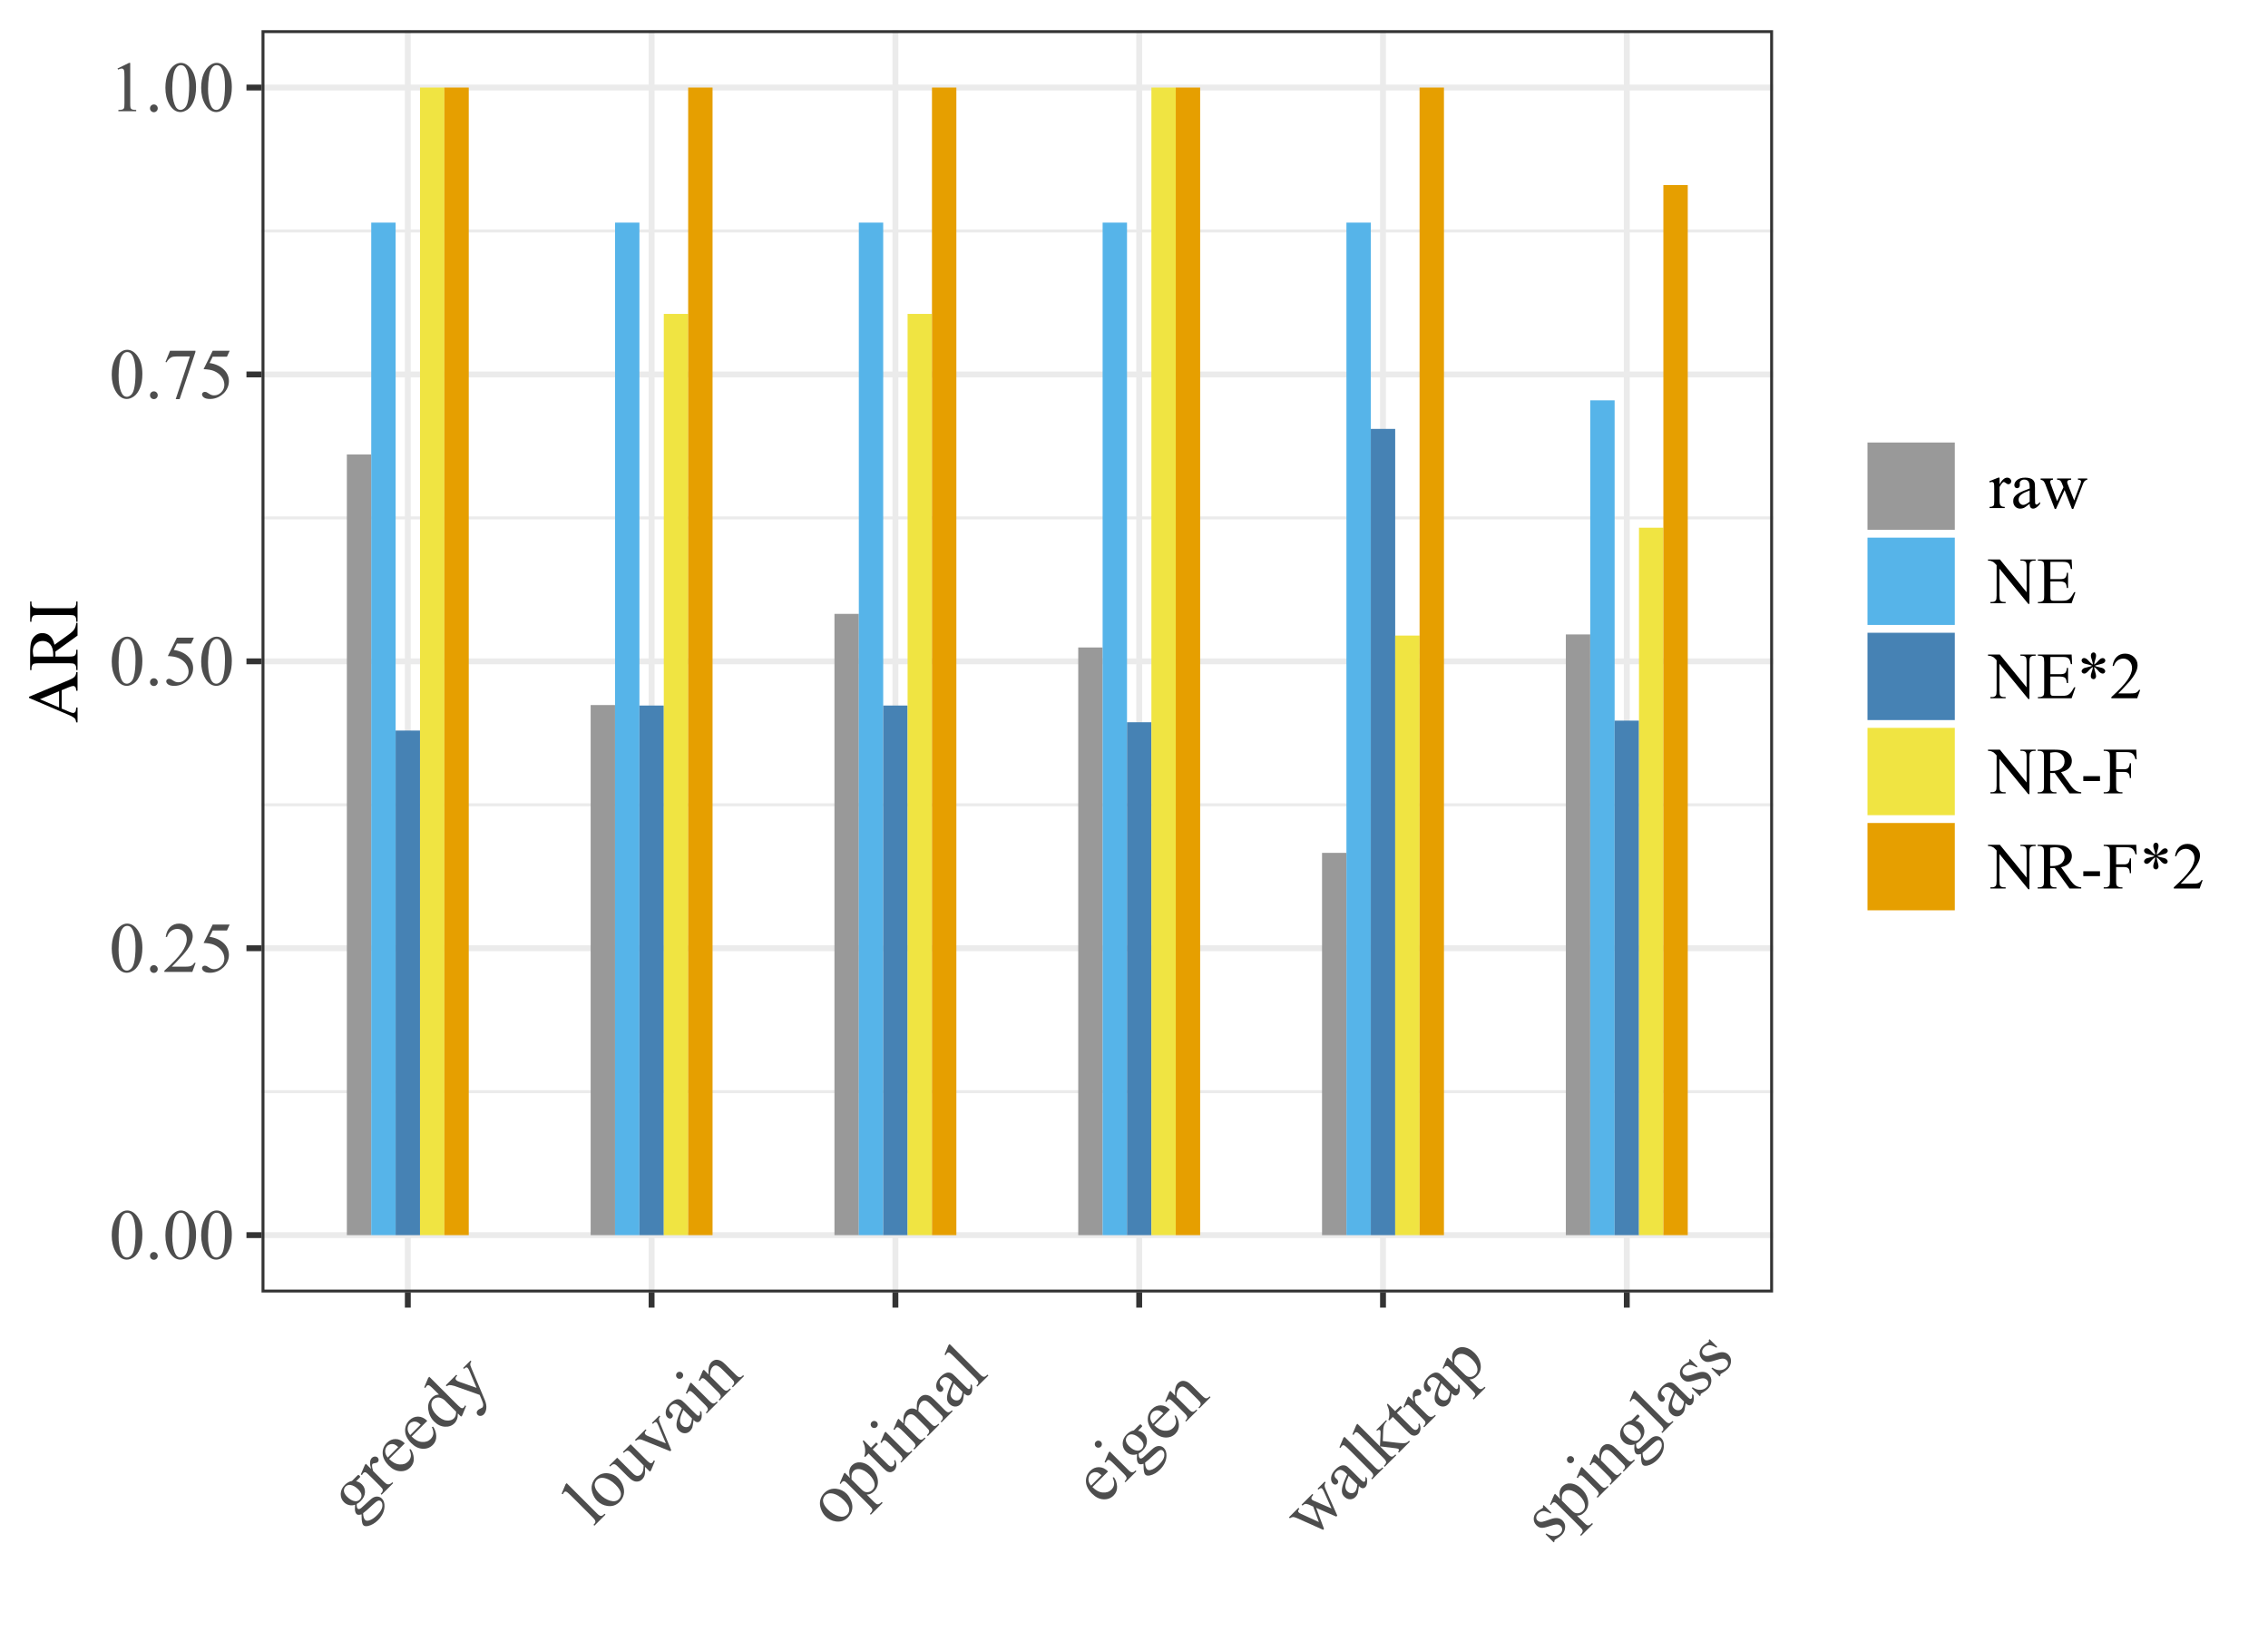 <?xml version="1.0" encoding="UTF-8"?>
<svg xmlns="http://www.w3.org/2000/svg" xmlns:xlink="http://www.w3.org/1999/xlink" width="412pt" height="300pt" viewBox="0 0 412 300" version="1.1">
<defs>
<g>
<symbol overflow="visible" id="glyph0-0">
<path style="stroke:none;" d="M 1.805 0 L 1.805 -8.125 L 8.305 -8.125 L 8.305 0 Z M 2.008 -0.203 L 8.102 -0.203 L 8.102 -7.922 L 2.008 -7.922 Z M 2.008 -0.203 "/>
</symbol>
<symbol overflow="visible" id="glyph0-1">
<path style="stroke:none;" d="M 0.469 -4.254 C 0.469 -5.234 0.617 -6.078 0.914 -6.789 C 1.211 -7.496 1.602 -8.023 2.094 -8.371 C 2.469 -8.645 2.863 -8.781 3.273 -8.785 C 3.934 -8.781 4.527 -8.445 5.055 -7.777 C 5.707 -6.938 6.035 -5.809 6.035 -4.387 C 6.035 -3.383 5.891 -2.535 5.602 -1.84 C 5.312 -1.141 4.945 -0.633 4.504 -0.32 C 4.055 -0.004 3.625 0.152 3.211 0.152 C 2.391 0.152 1.707 -0.332 1.16 -1.301 C 0.699 -2.117 0.469 -3.102 0.469 -4.254 Z M 1.715 -4.094 C 1.711 -2.906 1.855 -1.941 2.152 -1.195 C 2.391 -0.562 2.75 -0.246 3.23 -0.246 C 3.457 -0.246 3.695 -0.348 3.941 -0.555 C 4.184 -0.758 4.371 -1.102 4.5 -1.586 C 4.695 -2.312 4.793 -3.34 4.793 -4.664 C 4.793 -5.645 4.691 -6.461 4.488 -7.121 C 4.332 -7.605 4.133 -7.953 3.898 -8.156 C 3.719 -8.297 3.512 -8.367 3.27 -8.367 C 2.98 -8.367 2.723 -8.238 2.5 -7.98 C 2.191 -7.629 1.984 -7.074 1.879 -6.32 C 1.766 -5.566 1.711 -4.824 1.715 -4.094 Z M 1.715 -4.094 "/>
</symbol>
<symbol overflow="visible" id="glyph0-2">
<path style="stroke:none;" d="M 1.625 -1.23 C 1.82 -1.23 1.988 -1.16 2.125 -1.023 C 2.258 -0.887 2.324 -0.723 2.328 -0.527 C 2.324 -0.332 2.258 -0.164 2.121 -0.027 C 1.984 0.109 1.816 0.176 1.625 0.18 C 1.426 0.176 1.262 0.109 1.125 -0.027 C 0.988 -0.164 0.918 -0.332 0.922 -0.527 C 0.918 -0.723 0.988 -0.887 1.125 -1.027 C 1.262 -1.16 1.426 -1.23 1.625 -1.23 Z M 1.625 -1.23 "/>
</symbol>
<symbol overflow="visible" id="glyph0-3">
<path style="stroke:none;" d="M 5.961 -1.656 L 5.359 0 L 0.281 0 L 0.281 -0.234 C 1.773 -1.594 2.824 -2.703 3.434 -3.57 C 4.043 -4.43 4.348 -5.223 4.348 -5.941 C 4.348 -6.488 4.18 -6.934 3.844 -7.285 C 3.508 -7.633 3.109 -7.809 2.648 -7.812 C 2.223 -7.809 1.84 -7.688 1.508 -7.441 C 1.168 -7.191 0.922 -6.828 0.762 -6.355 L 0.527 -6.355 C 0.633 -7.133 0.902 -7.734 1.344 -8.156 C 1.777 -8.574 2.324 -8.781 2.984 -8.785 C 3.68 -8.781 4.262 -8.559 4.73 -8.109 C 5.195 -7.66 5.43 -7.129 5.434 -6.523 C 5.43 -6.086 5.328 -5.652 5.129 -5.219 C 4.812 -4.527 4.305 -3.801 3.605 -3.039 C 2.547 -1.887 1.891 -1.191 1.633 -0.957 L 3.879 -0.957 C 4.332 -0.953 4.652 -0.973 4.84 -1.008 C 5.023 -1.039 5.188 -1.105 5.34 -1.215 C 5.484 -1.316 5.613 -1.465 5.727 -1.656 Z M 5.961 -1.656 "/>
</symbol>
<symbol overflow="visible" id="glyph0-4">
<path style="stroke:none;" d="M 5.645 -8.609 L 5.148 -7.527 L 2.559 -7.527 L 1.992 -6.375 C 3.113 -6.207 4 -5.789 4.66 -5.121 C 5.219 -4.543 5.5 -3.863 5.504 -3.09 C 5.5 -2.637 5.41 -2.219 5.227 -1.836 C 5.043 -1.445 4.809 -1.117 4.531 -0.852 C 4.25 -0.578 3.941 -0.359 3.598 -0.195 C 3.109 0.039 2.609 0.152 2.102 0.152 C 1.582 0.152 1.207 0.066 0.973 -0.109 C 0.738 -0.285 0.621 -0.48 0.621 -0.691 C 0.621 -0.809 0.668 -0.91 0.766 -1.004 C 0.863 -1.09 0.988 -1.137 1.137 -1.141 C 1.246 -1.137 1.34 -1.121 1.422 -1.09 C 1.504 -1.055 1.645 -0.969 1.848 -0.832 C 2.16 -0.609 2.484 -0.496 2.812 -0.5 C 3.305 -0.496 3.738 -0.684 4.117 -1.062 C 4.488 -1.434 4.676 -1.891 4.68 -2.43 C 4.676 -2.949 4.508 -3.434 4.176 -3.887 C 3.84 -4.332 3.379 -4.684 2.793 -4.934 C 2.328 -5.121 1.699 -5.23 0.906 -5.262 L 2.559 -8.609 Z M 5.645 -8.609 "/>
</symbol>
<symbol overflow="visible" id="glyph0-5">
<path style="stroke:none;" d="M 1.309 -8.609 L 5.922 -8.609 L 5.922 -8.367 L 3.055 0.18 L 2.344 0.18 L 4.914 -7.574 L 2.547 -7.574 C 2.066 -7.57 1.727 -7.512 1.523 -7.402 C 1.168 -7.203 0.883 -6.902 0.668 -6.5 L 0.484 -6.57 Z M 1.309 -8.609 "/>
</symbol>
<symbol overflow="visible" id="glyph0-6">
<path style="stroke:none;" d="M 1.523 -7.762 L 3.617 -8.785 L 3.828 -8.785 L 3.828 -1.516 C 3.824 -1.031 3.844 -0.73 3.887 -0.613 C 3.926 -0.492 4.012 -0.402 4.137 -0.34 C 4.262 -0.277 4.52 -0.242 4.914 -0.234 L 4.914 0 L 1.676 0 L 1.676 -0.234 C 2.082 -0.242 2.344 -0.273 2.461 -0.336 C 2.578 -0.395 2.66 -0.48 2.711 -0.586 C 2.754 -0.688 2.777 -0.996 2.781 -1.516 L 2.781 -6.164 C 2.777 -6.789 2.758 -7.191 2.719 -7.371 C 2.688 -7.504 2.633 -7.602 2.555 -7.668 C 2.477 -7.727 2.383 -7.758 2.273 -7.762 C 2.117 -7.758 1.898 -7.691 1.617 -7.566 Z M 1.523 -7.762 "/>
</symbol>
<symbol overflow="visible" id="glyph1-0">
<path style="stroke:none;" d="M 1.273 -1.273 L -4.469 -7.02 L 0.125 -11.617 L 5.871 -5.871 Z M 1.273 -1.562 L 5.582 -5.871 L 0.125 -11.328 L -4.184 -7.02 Z M 1.273 -1.562 "/>
</symbol>
<symbol overflow="visible" id="glyph1-1">
<path style="stroke:none;" d="M -0.113 -2.887 C -0.48 -2.754 -0.844 -2.73 -1.203 -2.82 C -1.555 -2.902 -1.867 -3.078 -2.137 -3.348 C -2.539 -3.75 -2.734 -4.254 -2.727 -4.855 C -2.711 -5.453 -2.465 -5.992 -1.988 -6.477 C -1.594 -6.867 -1.16 -7.113 -0.684 -7.207 L 0.188 -8.078 C 0.316 -8.207 0.395 -8.277 0.426 -8.293 C 0.453 -8.301 0.48 -8.305 0.508 -8.301 C 0.551 -8.289 0.609 -8.25 0.68 -8.184 C 0.754 -8.102 0.797 -8.039 0.816 -8 C 0.816 -7.969 0.812 -7.941 0.805 -7.914 C 0.789 -7.879 0.719 -7.801 0.594 -7.676 L 0.059 -7.141 C 0.441 -7.09 0.801 -6.898 1.137 -6.566 C 1.52 -6.18 1.699 -5.707 1.68 -5.145 C 1.656 -4.578 1.398 -4.047 0.906 -3.555 C 0.699 -3.348 0.461 -3.168 0.191 -3.02 C 0.172 -2.77 0.184 -2.582 0.223 -2.453 C 0.262 -2.32 0.309 -2.227 0.371 -2.168 C 0.418 -2.113 0.492 -2.086 0.594 -2.094 C 0.688 -2.094 0.82 -2.156 0.988 -2.281 C 1.082 -2.348 1.301 -2.547 1.648 -2.879 C 2.273 -3.473 2.695 -3.852 2.91 -4.012 C 3.223 -4.25 3.547 -4.367 3.883 -4.367 C 4.215 -4.363 4.504 -4.242 4.754 -4 C 5.09 -3.66 5.25 -3.184 5.23 -2.57 C 5.195 -1.664 4.805 -0.836 4.059 -0.09 C 3.477 0.488 2.859 0.844 2.203 0.984 C 1.828 1.055 1.559 1.008 1.402 0.852 C 1.324 0.777 1.27 0.691 1.234 0.59 C 1.172 0.422 1.121 0.164 1.086 -0.188 C 1.078 -0.234 1.07 -0.547 1.059 -1.133 C 0.809 -1.062 0.617 -1.035 0.48 -1.047 C 0.34 -1.055 0.223 -1.105 0.133 -1.203 C 0.027 -1.305 -0.051 -1.473 -0.105 -1.699 C -0.16 -1.926 -0.16 -2.32 -0.113 -2.887 Z M -1.848 -6.184 C -2.066 -5.957 -2.164 -5.684 -2.141 -5.363 C -2.109 -5.035 -1.914 -4.691 -1.555 -4.328 C -1.078 -3.852 -0.609 -3.586 -0.148 -3.531 C 0.207 -3.488 0.5 -3.586 0.742 -3.828 C 0.965 -4.051 1.066 -4.324 1.047 -4.645 C 1.02 -4.961 0.824 -5.301 0.461 -5.668 C -0.012 -6.141 -0.484 -6.41 -0.965 -6.477 C -1.312 -6.516 -1.605 -6.418 -1.848 -6.184 Z M 1.344 -1.344 C 1.352 -1.047 1.387 -0.801 1.449 -0.598 C 1.504 -0.395 1.59 -0.234 1.707 -0.125 C 1.848 0.02 2.062 0.059 2.344 -0.008 C 2.828 -0.117 3.352 -0.457 3.918 -1.027 C 4.453 -1.562 4.754 -2.055 4.824 -2.504 C 4.887 -2.945 4.812 -3.277 4.602 -3.496 C 4.441 -3.648 4.254 -3.684 4.039 -3.602 C 3.812 -3.508 3.469 -3.238 3 -2.793 C 2.305 -2.133 1.75 -1.648 1.344 -1.344 Z M 1.344 -1.344 "/>
</symbol>
<symbol overflow="visible" id="glyph1-2">
<path style="stroke:none;" d="M -2.742 -5.723 L -1.816 -4.797 C -2.09 -5.754 -2.043 -6.414 -1.684 -6.781 C -1.516 -6.941 -1.332 -7.027 -1.125 -7.039 C -0.914 -7.043 -0.742 -6.984 -0.613 -6.855 C -0.496 -6.738 -0.438 -6.598 -0.434 -6.441 C -0.43 -6.277 -0.48 -6.145 -0.594 -6.043 C -0.695 -5.934 -0.863 -5.867 -1.098 -5.844 C -1.328 -5.812 -1.477 -5.77 -1.543 -5.711 C -1.594 -5.652 -1.625 -5.562 -1.629 -5.445 C -1.641 -5.184 -1.578 -4.844 -1.441 -4.422 L 0.531 -2.449 C 0.754 -2.223 0.953 -2.078 1.133 -2.02 C 1.25 -1.977 1.387 -1.977 1.539 -2.023 C 1.691 -2.062 1.859 -2.18 2.047 -2.371 L 2.207 -2.207 L 0.102 -0.102 L -0.059 -0.266 C 0.148 -0.469 0.27 -0.66 0.309 -0.832 C 0.336 -0.953 0.312 -1.078 0.238 -1.215 C 0.199 -1.277 0.062 -1.434 -0.176 -1.676 L -1.77 -3.27 C -2.246 -3.746 -2.539 -4.02 -2.652 -4.094 C -2.762 -4.164 -2.863 -4.195 -2.961 -4.184 C -3.051 -4.172 -3.137 -4.129 -3.219 -4.055 C -3.305 -3.961 -3.387 -3.832 -3.465 -3.672 L -3.672 -3.789 L -2.93 -5.535 Z M -2.742 -5.723 "/>
</symbol>
<symbol overflow="visible" id="glyph1-3">
<path style="stroke:none;" d="M -1.586 -3.543 C -0.973 -2.926 -0.348 -2.594 0.297 -2.551 C 0.941 -2.496 1.465 -2.676 1.871 -3.082 C 2.137 -3.352 2.297 -3.66 2.352 -4.008 C 2.398 -4.352 2.312 -4.77 2.09 -5.27 L 2.32 -5.32 C 2.664 -4.844 2.852 -4.285 2.891 -3.648 C 2.922 -3.008 2.715 -2.461 2.262 -2.012 C 1.77 -1.512 1.152 -1.281 0.418 -1.316 C -0.32 -1.348 -1.008 -1.691 -1.66 -2.344 C -2.359 -3.047 -2.727 -3.773 -2.762 -4.527 C -2.793 -5.281 -2.539 -5.93 -1.996 -6.477 C -1.531 -6.934 -1 -7.16 -0.406 -7.156 C 0.195 -7.145 0.746 -6.887 1.258 -6.383 Z M -1.844 -3.801 L 0.059 -5.703 C -0.219 -5.949 -0.434 -6.105 -0.594 -6.168 C -0.832 -6.258 -1.074 -6.277 -1.32 -6.227 C -1.562 -6.172 -1.766 -6.066 -1.93 -5.906 C -2.172 -5.656 -2.297 -5.336 -2.305 -4.949 C -2.305 -4.559 -2.152 -4.176 -1.844 -3.801 Z M -1.844 -3.801 "/>
</symbol>
<symbol overflow="visible" id="glyph1-4">
<path style="stroke:none;" d="M 2.73 -3.652 C 2.738 -3.238 2.691 -2.895 2.59 -2.613 C 2.488 -2.332 2.328 -2.078 2.109 -1.859 C 1.66 -1.406 1.078 -1.203 0.371 -1.242 C -0.34 -1.281 -0.984 -1.598 -1.578 -2.191 C -2.164 -2.777 -2.52 -3.5 -2.641 -4.363 C -2.758 -5.223 -2.527 -5.945 -1.945 -6.531 C -1.582 -6.891 -1.164 -7.074 -0.699 -7.082 L -1.457 -7.84 C -1.926 -8.309 -2.227 -8.586 -2.359 -8.672 C -2.488 -8.758 -2.598 -8.793 -2.684 -8.785 C -2.77 -8.773 -2.848 -8.734 -2.922 -8.668 C -2.996 -8.586 -3.074 -8.461 -3.16 -8.285 L -3.375 -8.383 L -2.652 -10.113 L -2.449 -10.316 L 2.301 -5.562 C 2.781 -5.078 3.086 -4.797 3.215 -4.711 C 3.344 -4.625 3.453 -4.586 3.547 -4.598 C 3.633 -4.602 3.715 -4.637 3.785 -4.707 C 3.863 -4.785 3.945 -4.922 4.031 -5.109 L 4.238 -5 L 3.523 -3.273 L 3.316 -3.066 Z M 2.414 -3.969 L 0.297 -6.086 C 0.074 -6.27 -0.164 -6.402 -0.422 -6.48 C -0.68 -6.559 -0.922 -6.566 -1.156 -6.504 C -1.387 -6.441 -1.574 -6.34 -1.719 -6.199 C -1.977 -5.934 -2.094 -5.578 -2.07 -5.141 C -2.027 -4.555 -1.711 -3.965 -1.113 -3.367 C -0.508 -2.762 0.086 -2.43 0.668 -2.371 C 1.254 -2.312 1.707 -2.445 2.035 -2.77 C 2.301 -3.039 2.43 -3.438 2.414 -3.969 Z M 2.414 -3.969 "/>
</symbol>
<symbol overflow="visible" id="glyph1-5">
<path style="stroke:none;" d="M -4.059 -4.164 L -2.141 -6.082 L -1.977 -5.914 L -2.07 -5.82 C -2.199 -5.684 -2.27 -5.555 -2.281 -5.43 C -2.289 -5.301 -2.254 -5.195 -2.168 -5.113 C -2.051 -4.992 -1.84 -4.879 -1.535 -4.777 L 1.539 -3.703 L 0.188 -6.895 C 0.117 -7.066 0.023 -7.215 -0.098 -7.336 C -0.148 -7.387 -0.199 -7.414 -0.25 -7.426 C -0.305 -7.43 -0.367 -7.418 -0.441 -7.391 C -0.508 -7.355 -0.609 -7.277 -0.742 -7.148 L -0.906 -7.316 L 0.43 -8.652 L 0.598 -8.488 C 0.496 -8.363 0.434 -8.254 0.414 -8.16 C 0.387 -8.062 0.387 -7.93 0.418 -7.762 C 0.43 -7.688 0.496 -7.52 0.609 -7.262 L 3.039 -1.484 C 3.273 -0.922 3.363 -0.414 3.305 0.051 C 3.246 0.516 3.094 0.871 2.855 1.113 C 2.676 1.289 2.48 1.383 2.266 1.395 C 2.051 1.406 1.879 1.344 1.746 1.215 C 1.621 1.086 1.559 0.945 1.566 0.789 C 1.566 0.629 1.641 0.477 1.789 0.336 C 1.883 0.234 2.051 0.133 2.293 0.031 C 2.453 -0.047 2.551 -0.094 2.586 -0.125 C 2.672 -0.211 2.723 -0.355 2.738 -0.559 C 2.75 -0.754 2.68 -1.043 2.523 -1.418 L 2.102 -2.422 L -2.477 -4.047 C -2.613 -4.094 -2.801 -4.137 -3.039 -4.18 C -3.215 -4.203 -3.348 -4.215 -3.434 -4.207 C -3.551 -4.184 -3.703 -4.113 -3.891 -4 Z M -4.059 -4.164 "/>
</symbol>
<symbol overflow="visible" id="glyph1-6">
<path style="stroke:none;" d="M -4.68 -8.082 L 0.773 -2.629 C 1.027 -2.371 1.215 -2.219 1.34 -2.176 C 1.461 -2.125 1.582 -2.121 1.703 -2.156 C 1.824 -2.188 1.992 -2.309 2.203 -2.527 L 2.367 -2.367 L 0.352 -0.352 L 0.188 -0.512 C 0.375 -0.695 0.484 -0.844 0.516 -0.953 C 0.547 -1.059 0.535 -1.176 0.484 -1.309 C 0.434 -1.434 0.281 -1.629 0.027 -1.887 L -3.707 -5.621 C -4.168 -6.082 -4.465 -6.355 -4.594 -6.441 C -4.719 -6.523 -4.824 -6.562 -4.91 -6.559 C -4.996 -6.547 -5.074 -6.508 -5.148 -6.441 C -5.223 -6.359 -5.297 -6.238 -5.371 -6.074 L -5.605 -6.152 L -4.883 -7.883 Z M -4.68 -8.082 "/>
</symbol>
<symbol overflow="visible" id="glyph1-7">
<path style="stroke:none;" d="M -1.934 -6.531 C -1.309 -7.152 -0.574 -7.414 0.273 -7.32 C 0.996 -7.234 1.621 -6.934 2.145 -6.41 C 2.512 -6.043 2.797 -5.582 3 -5.027 C 3.199 -4.473 3.238 -3.941 3.121 -3.441 C 3 -2.938 2.75 -2.5 2.375 -2.121 C 1.75 -1.504 1.012 -1.258 0.156 -1.387 C -0.566 -1.492 -1.184 -1.805 -1.707 -2.324 C -2.078 -2.699 -2.359 -3.168 -2.547 -3.73 C -2.73 -4.289 -2.762 -4.809 -2.637 -5.293 C -2.508 -5.773 -2.273 -6.188 -1.934 -6.531 Z M -1.781 -6.102 C -1.938 -5.938 -2.047 -5.73 -2.117 -5.48 C -2.18 -5.223 -2.145 -4.93 -2.012 -4.594 C -1.871 -4.258 -1.617 -3.902 -1.246 -3.535 C -0.648 -2.934 -0.016 -2.539 0.656 -2.344 C 1.328 -2.148 1.859 -2.242 2.25 -2.633 C 2.539 -2.922 2.656 -3.281 2.605 -3.711 C 2.555 -4.137 2.238 -4.645 1.656 -5.23 C 0.926 -5.957 0.195 -6.375 -0.539 -6.48 C -1.039 -6.555 -1.453 -6.426 -1.781 -6.102 Z M -1.781 -6.102 "/>
</symbol>
<symbol overflow="visible" id="glyph1-8">
<path style="stroke:none;" d="M -0.219 -8.004 L 2.27 -5.512 C 2.742 -5.031 3.047 -4.75 3.176 -4.672 C 3.305 -4.586 3.414 -4.551 3.508 -4.559 C 3.598 -4.566 3.676 -4.602 3.742 -4.668 C 3.832 -4.758 3.91 -4.887 3.98 -5.059 L 4.203 -4.965 L 3.48 -3.227 L 3.277 -3.023 L 2.406 -3.895 C 2.434 -3.156 2.406 -2.645 2.32 -2.363 C 2.234 -2.074 2.086 -1.832 1.879 -1.629 C 1.648 -1.398 1.383 -1.266 1.082 -1.23 C 0.777 -1.191 0.488 -1.242 0.215 -1.391 C -0.062 -1.531 -0.391 -1.797 -0.773 -2.18 L -2.609 -4.016 C -2.797 -4.207 -2.953 -4.32 -3.074 -4.355 C -3.188 -4.387 -3.309 -4.383 -3.434 -4.344 C -3.555 -4.297 -3.723 -4.168 -3.938 -3.953 L -4.102 -4.121 L -2.66 -5.562 L 0.09 -2.809 C 0.469 -2.422 0.789 -2.238 1.043 -2.254 C 1.293 -2.266 1.512 -2.367 1.707 -2.559 C 1.832 -2.684 1.938 -2.871 2.02 -3.117 C 2.102 -3.359 2.141 -3.707 2.141 -4.16 L -0.188 -6.492 C -0.422 -6.723 -0.621 -6.836 -0.789 -6.836 C -0.957 -6.832 -1.18 -6.699 -1.453 -6.438 L -1.621 -6.602 Z M -0.219 -8.004 "/>
</symbol>
<symbol overflow="visible" id="glyph1-9">
<path style="stroke:none;" d="M -4.035 -4.188 L -2.102 -6.121 L -1.934 -5.957 L -2.059 -5.832 C -2.172 -5.711 -2.234 -5.594 -2.242 -5.477 C -2.246 -5.355 -2.199 -5.25 -2.105 -5.156 C -1.996 -5.051 -1.84 -4.957 -1.637 -4.879 L 1.59 -3.562 L 0.191 -6.879 C 0.09 -7.113 0 -7.273 -0.086 -7.367 C -0.125 -7.406 -0.172 -7.43 -0.223 -7.434 C -0.301 -7.441 -0.371 -7.43 -0.441 -7.398 C -0.504 -7.363 -0.617 -7.27 -0.777 -7.113 L -0.941 -7.281 L 0.398 -8.621 L 0.566 -8.457 C 0.422 -8.285 0.344 -8.148 0.336 -8.039 C 0.316 -7.844 0.375 -7.598 0.504 -7.309 L 2.57 -2.32 L 2.387 -2.137 L -2.551 -4.137 C -2.773 -4.23 -2.953 -4.281 -3.086 -4.297 C -3.215 -4.305 -3.352 -4.289 -3.492 -4.246 C -3.57 -4.219 -3.695 -4.145 -3.867 -4.023 Z M -4.035 -4.188 "/>
</symbol>
<symbol overflow="visible" id="glyph1-10">
<path style="stroke:none;" d="M 2.023 -3.211 C 1.922 -2.461 1.848 -2.004 1.797 -1.848 C 1.707 -1.609 1.57 -1.402 1.391 -1.223 C 1.102 -0.934 0.77 -0.797 0.395 -0.809 C 0.016 -0.816 -0.328 -0.98 -0.645 -1.301 C -0.844 -1.5 -0.973 -1.719 -1.031 -1.957 C -1.109 -2.281 -1.086 -2.684 -0.965 -3.168 C -0.84 -3.648 -0.555 -4.371 -0.109 -5.34 L -0.27 -5.504 C -0.676 -5.91 -1.02 -6.125 -1.309 -6.148 C -1.59 -6.168 -1.855 -6.059 -2.105 -5.812 C -2.289 -5.625 -2.391 -5.422 -2.402 -5.211 C -2.41 -4.992 -2.348 -4.82 -2.223 -4.691 L -1.953 -4.438 C -1.812 -4.297 -1.742 -4.156 -1.738 -4.016 C -1.734 -3.867 -1.789 -3.738 -1.902 -3.625 C -2.012 -3.512 -2.141 -3.461 -2.289 -3.473 C -2.434 -3.477 -2.574 -3.547 -2.715 -3.684 C -2.969 -3.938 -3.074 -4.305 -3.027 -4.789 C -2.977 -5.266 -2.715 -5.746 -2.246 -6.223 C -1.875 -6.586 -1.516 -6.82 -1.164 -6.934 C -0.891 -7.012 -0.613 -7 -0.336 -6.891 C -0.148 -6.812 0.137 -6.574 0.535 -6.18 L 1.93 -4.785 C 2.32 -4.391 2.57 -4.156 2.672 -4.086 C 2.773 -4.008 2.855 -3.977 2.922 -3.984 C 2.984 -3.988 3.039 -4.012 3.09 -4.059 C 3.133 -4.102 3.164 -4.152 3.184 -4.215 C 3.203 -4.312 3.215 -4.543 3.219 -4.906 L 3.469 -4.656 C 3.582 -3.871 3.484 -3.324 3.184 -3.02 C 3.031 -2.871 2.863 -2.805 2.68 -2.82 C 2.488 -2.832 2.27 -2.965 2.023 -3.211 Z M 1.734 -3.5 L 0.168 -5.066 C -0.105 -4.434 -0.27 -4.016 -0.328 -3.812 C -0.43 -3.441 -0.461 -3.133 -0.422 -2.891 C -0.379 -2.641 -0.27 -2.434 -0.102 -2.266 C 0.113 -2.051 0.352 -1.938 0.625 -1.922 C 0.895 -1.906 1.113 -1.984 1.285 -2.156 C 1.508 -2.383 1.66 -2.828 1.734 -3.5 Z M 1.734 -3.5 "/>
</symbol>
<symbol overflow="visible" id="glyph1-11">
<path style="stroke:none;" d="M -5.051 -7.715 C -4.922 -7.836 -4.77 -7.898 -4.594 -7.902 C -4.418 -7.898 -4.266 -7.836 -4.145 -7.715 C -4.012 -7.586 -3.949 -7.434 -3.949 -7.258 C -3.949 -7.078 -4.012 -6.926 -4.137 -6.805 C -4.262 -6.676 -4.414 -6.613 -4.598 -6.617 C -4.773 -6.613 -4.926 -6.676 -5.055 -6.805 C -5.176 -6.926 -5.238 -7.078 -5.242 -7.258 C -5.238 -7.434 -5.176 -7.586 -5.051 -7.715 Z M -2.527 -5.938 L 0.777 -2.633 C 1.031 -2.375 1.223 -2.223 1.348 -2.176 C 1.469 -2.125 1.586 -2.117 1.703 -2.152 C 1.816 -2.18 1.973 -2.293 2.168 -2.492 L 2.328 -2.328 L 0.332 -0.332 L 0.172 -0.492 C 0.367 -0.691 0.484 -0.844 0.516 -0.953 C 0.547 -1.059 0.535 -1.18 0.488 -1.312 C 0.434 -1.441 0.281 -1.633 0.031 -1.891 L -1.555 -3.473 C -1.996 -3.918 -2.301 -4.195 -2.461 -4.301 C -2.574 -4.375 -2.672 -4.406 -2.758 -4.402 C -2.84 -4.391 -2.922 -4.348 -3 -4.273 C -3.082 -4.188 -3.16 -4.066 -3.234 -3.902 L -3.461 -4 L -2.723 -5.742 Z M -2.527 -5.938 "/>
</symbol>
<symbol overflow="visible" id="glyph1-12">
<path style="stroke:none;" d="M -1.875 -4.848 C -1.973 -5.906 -1.801 -6.656 -1.367 -7.098 C -1.141 -7.316 -0.895 -7.453 -0.621 -7.508 C -0.348 -7.555 -0.035 -7.5 0.32 -7.34 C 0.562 -7.223 0.871 -6.98 1.242 -6.613 L 3 -4.855 C 3.258 -4.594 3.453 -4.438 3.59 -4.391 C 3.695 -4.344 3.809 -4.34 3.926 -4.375 C 4.039 -4.402 4.195 -4.516 4.395 -4.719 L 4.555 -4.555 L 2.523 -2.523 L 2.359 -2.684 L 2.445 -2.77 C 2.633 -2.961 2.738 -3.125 2.762 -3.258 C 2.777 -3.391 2.746 -3.527 2.66 -3.676 C 2.629 -3.73 2.492 -3.879 2.258 -4.117 L 0.574 -5.801 C 0.199 -6.172 -0.121 -6.391 -0.387 -6.465 C -0.652 -6.535 -0.898 -6.457 -1.133 -6.23 C -1.484 -5.871 -1.645 -5.324 -1.613 -4.582 L 0.555 -2.414 C 0.832 -2.133 1.02 -1.977 1.121 -1.949 C 1.246 -1.898 1.367 -1.891 1.484 -1.93 C 1.594 -1.961 1.766 -2.09 1.992 -2.316 L 2.156 -2.156 L 0.121 -0.121 L -0.039 -0.281 L 0.051 -0.371 C 0.258 -0.578 0.344 -0.773 0.312 -0.957 C 0.277 -1.133 0.117 -1.375 -0.184 -1.676 L -1.711 -3.199 C -2.203 -3.691 -2.512 -3.98 -2.645 -4.066 C -2.77 -4.152 -2.879 -4.191 -2.969 -4.184 C -3.051 -4.176 -3.133 -4.133 -3.215 -4.059 C -3.297 -3.973 -3.375 -3.852 -3.445 -3.691 L -3.676 -3.785 L -2.941 -5.523 L -2.746 -5.719 Z M -1.875 -4.848 "/>
</symbol>
<symbol overflow="visible" id="glyph1-13">
<path style="stroke:none;" d="M -3.711 -3.695 L -2.957 -5.473 L -2.789 -5.641 L -1.828 -4.68 C -1.977 -5.254 -2.016 -5.723 -1.945 -6.082 C -1.875 -6.441 -1.723 -6.738 -1.488 -6.977 C -1.074 -7.387 -0.57 -7.57 0.027 -7.523 C 0.758 -7.465 1.441 -7.117 2.078 -6.484 C 2.785 -5.773 3.168 -4.984 3.227 -4.117 C 3.27 -3.398 3.039 -2.785 2.531 -2.281 C 2.309 -2.055 2.086 -1.895 1.863 -1.801 C 1.699 -1.723 1.473 -1.68 1.188 -1.664 L 2.441 -0.414 C 2.719 -0.133 2.914 0.027 3.027 0.07 C 3.137 0.109 3.258 0.109 3.391 0.07 C 3.52 0.031 3.695 -0.098 3.922 -0.324 L 4.09 -0.156 L 1.934 1.996 L 1.77 1.832 L 1.879 1.719 C 2.047 1.555 2.156 1.383 2.207 1.203 C 2.23 1.109 2.223 1.012 2.18 0.91 C 2.137 0.801 1.965 0.602 1.668 0.305 L -2.219 -3.582 C -2.48 -3.844 -2.66 -4 -2.758 -4.051 C -2.852 -4.098 -2.945 -4.113 -3.035 -4.098 C -3.121 -4.078 -3.211 -4.027 -3.305 -3.941 C -3.375 -3.867 -3.445 -3.754 -3.516 -3.605 Z M -1.562 -4.418 L -0.027 -2.883 C 0.305 -2.547 0.535 -2.34 0.668 -2.266 C 0.883 -2.133 1.137 -2.082 1.434 -2.117 C 1.727 -2.145 2 -2.285 2.25 -2.535 C 2.547 -2.832 2.672 -3.191 2.625 -3.613 C 2.562 -4.156 2.254 -4.707 1.699 -5.266 C 1.07 -5.891 0.453 -6.234 -0.16 -6.301 C -0.582 -6.34 -0.93 -6.23 -1.195 -5.969 C -1.336 -5.824 -1.441 -5.645 -1.512 -5.434 C -1.566 -5.27 -1.582 -4.934 -1.562 -4.418 Z M -1.562 -4.418 "/>
</symbol>
<symbol overflow="visible" id="glyph1-14">
<path style="stroke:none;" d="M -3.98 -6.945 L -2.629 -5.594 L -1.668 -6.555 L -1.355 -6.238 L -2.316 -5.277 L 0.352 -2.613 C 0.617 -2.344 0.832 -2.199 1.004 -2.188 C 1.168 -2.168 1.312 -2.223 1.438 -2.344 C 1.531 -2.441 1.598 -2.566 1.633 -2.723 C 1.66 -2.875 1.641 -3.039 1.574 -3.211 L 1.75 -3.383 C 1.938 -2.984 2.012 -2.617 1.969 -2.277 C 1.922 -1.938 1.797 -1.668 1.598 -1.465 C 1.457 -1.324 1.285 -1.227 1.078 -1.172 C 0.867 -1.117 0.66 -1.129 0.457 -1.207 C 0.254 -1.285 0.004 -1.473 -0.293 -1.773 L -3.059 -4.539 L -3.707 -3.887 L -3.855 -4.035 C -3.754 -4.262 -3.695 -4.539 -3.684 -4.871 C -3.668 -5.199 -3.703 -5.543 -3.785 -5.895 C -3.828 -6.074 -3.938 -6.375 -4.121 -6.805 Z M -3.98 -6.945 "/>
</symbol>
<symbol overflow="visible" id="glyph1-15">
<path style="stroke:none;" d="M -1.848 -4.867 C -1.844 -5.461 -1.84 -5.809 -1.836 -5.91 C -1.812 -6.156 -1.758 -6.391 -1.664 -6.609 C -1.57 -6.828 -1.445 -7.012 -1.297 -7.168 C -1.035 -7.422 -0.738 -7.57 -0.406 -7.605 C -0.07 -7.641 0.266 -7.547 0.613 -7.328 C 0.562 -7.996 0.586 -8.492 0.688 -8.816 C 0.785 -9.141 0.949 -9.414 1.176 -9.641 C 1.391 -9.855 1.641 -9.996 1.926 -10.055 C 2.203 -10.109 2.52 -10.059 2.879 -9.906 C 3.113 -9.797 3.418 -9.559 3.793 -9.188 L 5.562 -7.418 C 5.812 -7.16 6.008 -7.004 6.148 -6.949 C 6.242 -6.91 6.355 -6.906 6.484 -6.945 C 6.609 -6.977 6.766 -7.086 6.949 -7.27 L 7.109 -7.109 L 5.082 -5.082 L 4.918 -5.242 L 5.004 -5.328 C 5.18 -5.5 5.281 -5.672 5.312 -5.844 C 5.332 -5.957 5.305 -6.086 5.234 -6.223 C 5.191 -6.285 5.055 -6.434 4.816 -6.676 L 3.047 -8.441 C 2.711 -8.773 2.434 -8.969 2.219 -9.031 C 1.906 -9.102 1.621 -9.012 1.367 -8.758 C 1.207 -8.598 1.09 -8.398 1.012 -8.16 C 0.93 -7.918 0.883 -7.578 0.871 -7.137 L 0.91 -7.078 L 1.113 -6.895 L 3.074 -4.934 C 3.352 -4.652 3.543 -4.492 3.645 -4.453 C 3.746 -4.414 3.863 -4.414 3.996 -4.457 C 4.129 -4.496 4.301 -4.621 4.512 -4.836 L 4.672 -4.672 L 2.594 -2.594 L 2.434 -2.758 C 2.656 -2.98 2.785 -3.164 2.82 -3.305 C 2.848 -3.445 2.828 -3.586 2.758 -3.727 C 2.719 -3.789 2.578 -3.941 2.336 -4.191 L 0.566 -5.961 C 0.227 -6.293 -0.062 -6.484 -0.305 -6.535 C -0.625 -6.59 -0.902 -6.504 -1.145 -6.27 C -1.301 -6.105 -1.418 -5.902 -1.496 -5.66 C -1.605 -5.277 -1.648 -4.938 -1.625 -4.641 L 0.578 -2.438 C 0.848 -2.168 1.043 -2.012 1.16 -1.969 C 1.277 -1.922 1.391 -1.914 1.508 -1.949 C 1.617 -1.98 1.789 -2.109 2.016 -2.34 L 2.176 -2.176 L 0.145 -0.145 L -0.02 -0.305 C 0.172 -0.492 0.281 -0.645 0.316 -0.762 C 0.348 -0.875 0.34 -0.996 0.293 -1.125 C 0.242 -1.25 0.094 -1.438 -0.16 -1.695 L -1.734 -3.27 C -2.184 -3.719 -2.488 -3.996 -2.648 -4.102 C -2.766 -4.18 -2.863 -4.215 -2.949 -4.207 C -3.027 -4.199 -3.109 -4.156 -3.191 -4.078 C -3.273 -3.992 -3.352 -3.867 -3.426 -3.711 L -3.652 -3.805 L -2.918 -5.547 L -2.723 -5.742 Z M -1.848 -4.867 "/>
</symbol>
<symbol overflow="visible" id="glyph1-16">
<path style="stroke:none;" d="M -4.055 -4.168 L -2.328 -5.895 L -2.164 -5.727 C -2.305 -5.555 -2.383 -5.422 -2.391 -5.328 C -2.395 -5.23 -2.352 -5.145 -2.27 -5.062 C -2.176 -4.969 -2.039 -4.879 -1.859 -4.801 L 1.387 -3.316 L 0.344 -6.125 L -0.492 -6.5 C -0.742 -6.602 -0.961 -6.633 -1.148 -6.59 C -1.258 -6.562 -1.406 -6.465 -1.594 -6.297 L -1.758 -6.465 L 0.199 -8.422 L 0.363 -8.254 C 0.156 -8.027 0.043 -7.836 0.023 -7.68 C 0.008 -7.57 0.051 -7.465 0.16 -7.359 C 0.215 -7.297 0.289 -7.246 0.383 -7.215 L 3.676 -5.785 L 2.266 -8.926 C 2.16 -9.145 2.062 -9.305 1.969 -9.402 C 1.914 -9.457 1.832 -9.48 1.73 -9.469 C 1.621 -9.453 1.484 -9.363 1.312 -9.203 L 1.145 -9.367 L 2.441 -10.664 L 2.609 -10.5 C 2.383 -10.199 2.367 -9.828 2.562 -9.395 L 4.73 -4.48 L 4.547 -4.297 L 0.895 -5.895 L 2.32 -2.07 L 2.156 -1.902 L -2.621 -4.039 C -2.922 -4.168 -3.156 -4.23 -3.316 -4.227 C -3.477 -4.215 -3.664 -4.141 -3.887 -4.004 Z M -4.055 -4.168 "/>
</symbol>
<symbol overflow="visible" id="glyph1-17">
<path style="stroke:none;" d="M -4.879 -7.887 L -0.789 -3.797 L -0.695 -5.793 C -0.676 -6.219 -0.676 -6.477 -0.695 -6.566 C -0.707 -6.625 -0.73 -6.672 -0.766 -6.711 C -0.824 -6.766 -0.902 -6.793 -0.996 -6.789 C -1.09 -6.781 -1.195 -6.727 -1.316 -6.621 L -1.457 -6.766 L 0.328 -8.551 L 0.473 -8.406 C 0.23 -8.152 0.066 -7.91 -0.027 -7.684 C -0.121 -7.449 -0.18 -7.148 -0.199 -6.777 L -0.277 -4.75 L 2.109 -4.469 C 2.77 -4.395 3.199 -4.359 3.402 -4.363 C 3.684 -4.363 3.902 -4.398 4.055 -4.465 C 4.156 -4.512 4.301 -4.625 4.488 -4.812 L 4.648 -4.648 L 2.652 -2.652 L 2.492 -2.812 C 2.598 -2.93 2.656 -3.023 2.668 -3.094 C 2.676 -3.164 2.652 -3.227 2.598 -3.289 C 2.527 -3.355 2.359 -3.406 2.086 -3.441 L -0.785 -3.793 L 0.578 -2.43 C 0.84 -2.16 1.035 -2.004 1.16 -1.957 C 1.281 -1.91 1.395 -1.902 1.5 -1.938 C 1.602 -1.969 1.77 -2.098 2.008 -2.328 L 2.168 -2.168 L 0.078 -0.078 L -0.086 -0.238 C 0.125 -0.445 0.254 -0.629 0.309 -0.785 C 0.336 -0.879 0.332 -0.977 0.301 -1.082 C 0.242 -1.223 0.098 -1.414 -0.145 -1.66 L -3.887 -5.402 C -4.359 -5.879 -4.66 -6.16 -4.789 -6.246 C -4.914 -6.332 -5.023 -6.371 -5.113 -6.363 C -5.199 -6.355 -5.281 -6.312 -5.363 -6.234 C -5.422 -6.172 -5.492 -6.051 -5.57 -5.875 L -5.805 -5.957 L -5.086 -7.68 Z M -4.879 -7.887 "/>
</symbol>
<symbol overflow="visible" id="glyph1-18">
<path style="stroke:none;" d="M -1.289 -7.176 L 0.113 -5.777 L -0.035 -5.629 C -0.59 -5.953 -1.035 -6.105 -1.371 -6.086 C -1.707 -6.066 -2.012 -5.922 -2.289 -5.648 C -2.496 -5.438 -2.609 -5.211 -2.629 -4.973 C -2.645 -4.73 -2.586 -4.543 -2.457 -4.414 C -2.285 -4.242 -2.094 -4.148 -1.879 -4.125 C -1.664 -4.094 -1.348 -4.152 -0.926 -4.301 L 0.051 -4.637 C 0.953 -4.941 1.648 -4.855 2.133 -4.375 C 2.504 -4 2.66 -3.559 2.609 -3.047 C 2.555 -2.535 2.355 -2.102 2.008 -1.754 C 1.754 -1.5 1.422 -1.258 1.012 -1.027 C 0.879 -0.957 0.781 -0.895 0.723 -0.832 C 0.652 -0.762 0.641 -0.668 0.68 -0.551 L 0.531 -0.402 L -0.938 -1.871 L -0.789 -2.02 C -0.285 -1.68 0.188 -1.523 0.637 -1.551 C 1.086 -1.574 1.457 -1.734 1.75 -2.027 C 1.953 -2.234 2.059 -2.461 2.07 -2.715 C 2.078 -2.965 2 -3.176 1.832 -3.348 C 1.625 -3.551 1.379 -3.652 1.094 -3.648 C 0.805 -3.645 0.34 -3.535 -0.309 -3.316 C -0.957 -3.098 -1.438 -3.008 -1.746 -3.047 C -2.051 -3.082 -2.332 -3.23 -2.594 -3.492 C -2.93 -3.828 -3.098 -4.227 -3.094 -4.688 C -3.09 -5.148 -2.902 -5.562 -2.535 -5.93 C -2.371 -6.09 -2.141 -6.25 -1.844 -6.414 C -1.645 -6.52 -1.52 -6.598 -1.473 -6.652 C -1.422 -6.695 -1.395 -6.742 -1.391 -6.793 C -1.383 -6.84 -1.398 -6.918 -1.438 -7.027 Z M -1.289 -7.176 "/>
</symbol>
<symbol overflow="visible" id="glyph2-0">
<path style="stroke:none;" d="M 0 -1.805 L -8.125 -1.805 L -8.125 -8.305 L 0 -8.305 Z M -0.203 -2.008 L -0.203 -8.102 L -7.922 -8.102 L -7.922 -2.008 Z M -0.203 -2.008 "/>
</symbol>
<symbol overflow="visible" id="glyph2-1">
<path style="stroke:none;" d="M -2.883 -5.949 L -2.883 -2.617 L -1.523 -2.031 C -1.188 -1.887 -0.938 -1.816 -0.773 -1.816 C -0.641 -1.816 -0.523 -1.879 -0.426 -2.004 C -0.324 -2.129 -0.262 -2.398 -0.234 -2.812 L 0 -2.812 L 0 -0.102 L -0.234 -0.102 C -0.297 -0.457 -0.379 -0.691 -0.48 -0.801 C -0.684 -1.016 -1.094 -1.254 -1.719 -1.516 L -8.805 -4.547 L -8.805 -4.766 L -1.645 -7.762 C -1.066 -8 -0.691 -8.219 -0.523 -8.418 C -0.348 -8.613 -0.254 -8.887 -0.234 -9.242 L 0 -9.242 L 0 -5.848 L -0.234 -5.848 C -0.25 -6.188 -0.305 -6.418 -0.406 -6.539 C -0.5 -6.66 -0.621 -6.719 -0.762 -6.723 C -0.945 -6.719 -1.238 -6.637 -1.645 -6.469 Z M -3.352 -5.77 L -6.828 -4.309 L -3.352 -2.812 Z M -3.352 -5.77 "/>
</symbol>
<symbol overflow="visible" id="glyph2-2">
<path style="stroke:none;" d="M 0 -8.785 L 0 -6.488 L -4.023 -3.574 C -4.012 -3.355 -4.008 -3.18 -4.012 -3.047 C -4.008 -2.992 -4.008 -2.93 -4.016 -2.867 C -4.016 -2.801 -4.02 -2.738 -4.023 -2.672 L -1.523 -2.672 C -0.98 -2.672 -0.645 -2.73 -0.516 -2.852 C -0.328 -3.008 -0.234 -3.25 -0.234 -3.574 L -0.234 -3.91 L 0 -3.91 L 0 -0.223 L -0.234 -0.223 L -0.234 -0.547 C -0.234 -0.906 -0.352 -1.168 -0.59 -1.328 C -0.719 -1.414 -1.031 -1.457 -1.523 -1.461 L -7.086 -1.461 C -7.625 -1.457 -7.961 -1.398 -8.094 -1.281 C -8.273 -1.113 -8.367 -0.867 -8.371 -0.547 L -8.371 -0.223 L -8.609 -0.223 L -8.609 -3.359 C -8.605 -4.27 -8.539 -4.945 -8.406 -5.379 C -8.27 -5.812 -8.023 -6.18 -7.668 -6.484 C -7.309 -6.785 -6.883 -6.938 -6.391 -6.938 C -5.859 -6.938 -5.398 -6.762 -5.012 -6.418 C -4.621 -6.07 -4.348 -5.539 -4.188 -4.816 L -1.719 -6.594 C -1.148 -6.996 -0.773 -7.348 -0.59 -7.641 C -0.402 -7.934 -0.285 -8.312 -0.234 -8.785 Z M -4.426 -2.672 C -4.422 -2.75 -4.422 -2.82 -4.422 -2.883 C -4.418 -2.941 -4.418 -2.988 -4.418 -3.027 C -4.418 -3.844 -4.594 -4.461 -4.949 -4.883 C -5.305 -5.297 -5.758 -5.508 -6.309 -5.508 C -6.844 -5.508 -7.281 -5.34 -7.621 -5.004 C -7.953 -4.668 -8.121 -4.223 -8.125 -3.668 C -8.121 -3.422 -8.082 -3.09 -8.004 -2.672 Z M -4.426 -2.672 "/>
</symbol>
<symbol overflow="visible" id="glyph2-3">
<path style="stroke:none;" d="M -0.234 -4.012 L 0 -4.012 L 0 -0.324 L -0.234 -0.324 L -0.234 -0.629 C -0.234 -0.98 -0.336 -1.238 -0.547 -1.402 C -0.68 -1.5 -1.008 -1.551 -1.523 -1.555 L -7.086 -1.555 C -7.516 -1.551 -7.805 -1.523 -7.945 -1.473 C -8.051 -1.426 -8.141 -1.34 -8.219 -1.211 C -8.316 -1.023 -8.367 -0.828 -8.371 -0.629 L -8.371 -0.324 L -8.609 -0.324 L -8.609 -4.012 L -8.371 -4.012 L -8.371 -3.699 C -8.367 -3.348 -8.266 -3.094 -8.062 -2.934 C -7.926 -2.824 -7.598 -2.77 -7.086 -2.773 L -1.523 -2.773 C -1.086 -2.77 -0.797 -2.797 -0.66 -2.855 C -0.551 -2.895 -0.461 -2.984 -0.387 -3.125 C -0.285 -3.301 -0.234 -3.492 -0.234 -3.699 Z M -0.234 -4.012 "/>
</symbol>
<symbol overflow="visible" id="glyph3-0">
<path style="stroke:none;" d="M 1.664 0 L 1.664 -7.5 L 7.664 -7.5 L 7.664 0 Z M 1.852 -0.188 L 7.477 -0.188 L 7.477 -7.312 L 1.852 -7.312 Z M 1.852 -0.188 "/>
</symbol>
<symbol overflow="visible" id="glyph3-1">
<path style="stroke:none;" d="M 1.945 -5.523 L 1.945 -4.32 C 2.391 -5.117 2.852 -5.52 3.328 -5.523 C 3.539 -5.52 3.715 -5.453 3.859 -5.328 C 3.996 -5.195 4.066 -5.047 4.07 -4.875 C 4.066 -4.723 4.016 -4.594 3.918 -4.488 C 3.812 -4.379 3.691 -4.324 3.555 -4.328 C 3.418 -4.324 3.266 -4.391 3.098 -4.531 C 2.926 -4.664 2.801 -4.734 2.719 -4.734 C 2.648 -4.734 2.57 -4.695 2.492 -4.617 C 2.312 -4.453 2.133 -4.188 1.945 -3.828 L 1.945 -1.254 C 1.945 -0.957 1.98 -0.73 2.055 -0.578 C 2.105 -0.473 2.195 -0.387 2.324 -0.316 C 2.453 -0.246 2.641 -0.211 2.883 -0.211 L 2.883 0 L 0.133 0 L 0.133 -0.211 C 0.406 -0.211 0.609 -0.254 0.742 -0.34 C 0.84 -0.402 0.91 -0.5 0.949 -0.641 C 0.965 -0.703 0.973 -0.895 0.977 -1.207 L 0.977 -3.289 C 0.973 -3.91 0.961 -4.281 0.938 -4.402 C 0.914 -4.52 0.867 -4.609 0.797 -4.664 C 0.727 -4.719 0.641 -4.746 0.547 -4.746 C 0.422 -4.746 0.285 -4.715 0.133 -4.656 L 0.078 -4.867 L 1.699 -5.523 Z M 1.945 -5.523 "/>
</symbol>
<symbol overflow="visible" id="glyph3-2">
<path style="stroke:none;" d="M 3.414 -0.773 C 2.863 -0.344 2.52 -0.098 2.379 -0.035 C 2.168 0.059 1.941 0.105 1.703 0.109 C 1.332 0.105 1.027 -0.02 0.789 -0.27 C 0.547 -0.52 0.426 -0.852 0.43 -1.273 C 0.426 -1.531 0.484 -1.758 0.602 -1.953 C 0.762 -2.215 1.039 -2.465 1.438 -2.703 C 1.828 -2.934 2.488 -3.219 3.414 -3.555 L 3.414 -3.766 C 3.41 -4.301 3.324 -4.668 3.16 -4.867 C 2.988 -5.066 2.742 -5.168 2.422 -5.168 C 2.172 -5.168 1.977 -5.102 1.836 -4.969 C 1.68 -4.836 1.605 -4.684 1.609 -4.512 L 1.625 -4.172 C 1.621 -3.992 1.574 -3.852 1.484 -3.754 C 1.391 -3.656 1.273 -3.609 1.125 -3.609 C 0.977 -3.609 0.855 -3.66 0.77 -3.762 C 0.676 -3.863 0.633 -4 0.633 -4.18 C 0.633 -4.508 0.805 -4.816 1.148 -5.102 C 1.492 -5.379 1.973 -5.52 2.594 -5.523 C 3.07 -5.52 3.461 -5.441 3.766 -5.285 C 3.996 -5.16 4.168 -4.969 4.277 -4.719 C 4.348 -4.547 4.383 -4.203 4.383 -3.688 L 4.383 -1.863 C 4.383 -1.348 4.391 -1.031 4.41 -0.922 C 4.43 -0.805 4.461 -0.73 4.508 -0.691 C 4.551 -0.652 4.605 -0.633 4.664 -0.633 C 4.727 -0.633 4.781 -0.645 4.828 -0.672 C 4.91 -0.723 5.066 -0.867 5.305 -1.102 L 5.305 -0.773 C 4.863 -0.188 4.445 0.105 4.047 0.105 C 3.855 0.105 3.703 0.039 3.59 -0.094 C 3.477 -0.227 3.418 -0.453 3.414 -0.773 Z M 3.414 -1.156 L 3.414 -3.199 C 2.824 -2.965 2.445 -2.797 2.273 -2.703 C 1.965 -2.527 1.742 -2.348 1.613 -2.164 C 1.477 -1.973 1.41 -1.77 1.414 -1.547 C 1.41 -1.266 1.496 -1.031 1.664 -0.848 C 1.828 -0.66 2.02 -0.566 2.242 -0.57 C 2.535 -0.566 2.926 -0.762 3.414 -1.156 Z M 3.414 -1.156 "/>
</symbol>
<symbol overflow="visible" id="glyph3-3">
<path style="stroke:none;" d="M 0.078 -5.367 L 2.328 -5.367 L 2.328 -5.148 C 2.117 -5.129 1.98 -5.094 1.918 -5.039 C 1.848 -4.98 1.816 -4.895 1.82 -4.789 C 1.816 -4.664 1.852 -4.52 1.922 -4.348 L 3.07 -1.258 L 4.227 -3.773 L 3.922 -4.562 C 3.824 -4.793 3.703 -4.957 3.551 -5.051 C 3.465 -5.105 3.305 -5.137 3.07 -5.148 L 3.07 -5.367 L 5.625 -5.367 L 5.625 -5.148 C 5.344 -5.137 5.145 -5.086 5.027 -5 C 4.949 -4.934 4.91 -4.836 4.91 -4.699 C 4.91 -4.621 4.926 -4.539 4.957 -4.461 L 6.176 -1.375 L 7.305 -4.348 C 7.379 -4.559 7.418 -4.727 7.422 -4.852 C 7.418 -4.922 7.379 -4.988 7.309 -5.051 C 7.23 -5.109 7.082 -5.141 6.859 -5.148 L 6.859 -5.367 L 8.555 -5.367 L 8.555 -5.148 C 8.215 -5.098 7.965 -4.867 7.805 -4.461 L 6.012 0.164 L 5.773 0.164 L 4.43 -3.266 L 2.867 0.164 L 2.648 0.164 L 0.926 -4.348 C 0.812 -4.629 0.699 -4.82 0.594 -4.922 C 0.48 -5.023 0.309 -5.098 0.078 -5.148 Z M 0.078 -5.367 "/>
</symbol>
<symbol overflow="visible" id="glyph3-4">
<path style="stroke:none;" d="M -0.156 -7.945 L 2 -7.945 L 6.855 -1.984 L 6.855 -6.57 C 6.855 -7.055 6.801 -7.359 6.691 -7.484 C 6.547 -7.641 6.316 -7.723 6.008 -7.727 L 5.73 -7.727 L 5.73 -7.945 L 8.496 -7.945 L 8.496 -7.727 L 8.215 -7.727 C 7.879 -7.723 7.641 -7.621 7.5 -7.422 C 7.414 -7.293 7.371 -7.008 7.371 -6.57 L 7.371 0.129 L 7.16 0.129 L 1.922 -6.27 L 1.922 -1.375 C 1.922 -0.887 1.973 -0.582 2.078 -0.461 C 2.227 -0.297 2.457 -0.215 2.766 -0.219 L 3.047 -0.219 L 3.047 0 L 0.281 0 L 0.281 -0.219 L 0.555 -0.219 C 0.895 -0.215 1.137 -0.316 1.277 -0.523 C 1.363 -0.645 1.406 -0.93 1.406 -1.375 L 1.406 -6.902 C 1.176 -7.168 1 -7.344 0.883 -7.434 C 0.762 -7.516 0.586 -7.598 0.359 -7.676 C 0.242 -7.707 0.074 -7.723 -0.156 -7.727 Z M -0.156 -7.945 "/>
</symbol>
<symbol overflow="visible" id="glyph3-5">
<path style="stroke:none;" d="M 2.508 -7.512 L 2.508 -4.371 L 4.254 -4.371 C 4.707 -4.371 5.008 -4.438 5.164 -4.578 C 5.363 -4.75 5.477 -5.066 5.5 -5.523 L 5.719 -5.523 L 5.719 -2.758 L 5.5 -2.758 C 5.445 -3.145 5.391 -3.395 5.336 -3.504 C 5.266 -3.641 5.152 -3.746 4.992 -3.828 C 4.828 -3.902 4.582 -3.941 4.254 -3.945 L 2.508 -3.945 L 2.508 -1.324 C 2.508 -0.973 2.523 -0.758 2.555 -0.684 C 2.586 -0.605 2.641 -0.543 2.719 -0.5 C 2.797 -0.453 2.945 -0.434 3.164 -0.434 L 4.512 -0.434 C 4.961 -0.434 5.285 -0.465 5.492 -0.527 C 5.691 -0.59 5.887 -0.711 6.078 -0.898 C 6.312 -1.133 6.562 -1.5 6.82 -1.992 L 7.055 -1.992 L 6.367 0 L 0.246 0 L 0.246 -0.219 L 0.527 -0.219 C 0.715 -0.215 0.891 -0.262 1.062 -0.352 C 1.184 -0.414 1.27 -0.508 1.316 -0.633 C 1.359 -0.758 1.383 -1.012 1.383 -1.398 L 1.383 -6.562 C 1.383 -7.066 1.332 -7.375 1.23 -7.492 C 1.09 -7.645 0.855 -7.723 0.527 -7.727 L 0.246 -7.727 L 0.246 -7.945 L 6.367 -7.945 L 6.457 -6.203 L 6.227 -6.203 C 6.145 -6.621 6.055 -6.91 5.953 -7.066 C 5.852 -7.223 5.703 -7.34 5.516 -7.422 C 5.355 -7.48 5.082 -7.512 4.688 -7.512 Z M 2.508 -7.512 "/>
</symbol>
<symbol overflow="visible" id="glyph3-6">
<path style="stroke:none;" d="M 2.895 -6.117 C 2.879 -6.387 2.824 -6.652 2.73 -6.922 C 2.598 -7.297 2.531 -7.562 2.531 -7.711 C 2.531 -7.914 2.578 -8.066 2.676 -8.172 C 2.77 -8.277 2.887 -8.332 3.031 -8.332 C 3.148 -8.332 3.254 -8.277 3.344 -8.172 C 3.434 -8.066 3.48 -7.918 3.48 -7.723 C 3.48 -7.547 3.426 -7.301 3.324 -6.988 C 3.219 -6.672 3.156 -6.383 3.133 -6.117 C 3.348 -6.25 3.543 -6.414 3.715 -6.617 C 3.98 -6.922 4.176 -7.113 4.305 -7.188 C 4.434 -7.262 4.566 -7.301 4.699 -7.301 C 4.824 -7.301 4.93 -7.254 5.023 -7.168 C 5.109 -7.078 5.156 -6.977 5.156 -6.855 C 5.156 -6.711 5.09 -6.582 4.961 -6.469 C 4.832 -6.352 4.512 -6.238 3.996 -6.129 C 3.695 -6.062 3.445 -5.984 3.246 -5.898 C 3.449 -5.793 3.695 -5.715 3.992 -5.66 C 4.461 -5.574 4.77 -5.465 4.918 -5.336 C 5.062 -5.207 5.137 -5.066 5.141 -4.914 C 5.137 -4.797 5.094 -4.695 5.008 -4.613 C 4.918 -4.523 4.816 -4.48 4.699 -4.484 C 4.582 -4.48 4.449 -4.523 4.309 -4.605 C 4.16 -4.684 3.969 -4.867 3.734 -5.156 C 3.57 -5.348 3.371 -5.527 3.133 -5.695 C 3.141 -5.469 3.188 -5.227 3.27 -4.969 C 3.41 -4.508 3.48 -4.191 3.48 -4.023 C 3.48 -3.863 3.434 -3.73 3.34 -3.629 C 3.246 -3.52 3.145 -3.469 3.039 -3.469 C 2.895 -3.469 2.766 -3.523 2.648 -3.641 C 2.562 -3.719 2.52 -3.852 2.523 -4.031 C 2.52 -4.219 2.566 -4.441 2.66 -4.707 C 2.75 -4.965 2.805 -5.148 2.832 -5.25 C 2.852 -5.352 2.875 -5.5 2.895 -5.695 C 2.66 -5.543 2.457 -5.371 2.289 -5.188 C 2.004 -4.859 1.789 -4.656 1.648 -4.578 C 1.539 -4.512 1.434 -4.48 1.328 -4.484 C 1.195 -4.48 1.082 -4.527 0.992 -4.617 C 0.895 -4.703 0.848 -4.801 0.852 -4.914 C 0.848 -5.012 0.887 -5.113 0.969 -5.223 C 1.047 -5.324 1.168 -5.414 1.328 -5.492 C 1.434 -5.535 1.676 -5.598 2.051 -5.68 C 2.293 -5.727 2.527 -5.801 2.758 -5.898 C 2.547 -6.004 2.297 -6.086 2.004 -6.148 C 1.52 -6.242 1.223 -6.336 1.113 -6.422 C 0.938 -6.551 0.848 -6.707 0.852 -6.891 C 0.848 -6.992 0.891 -7.086 0.98 -7.18 C 1.066 -7.266 1.172 -7.312 1.289 -7.312 C 1.418 -7.312 1.555 -7.27 1.699 -7.188 C 1.84 -7.105 2.02 -6.941 2.238 -6.691 C 2.453 -6.441 2.672 -6.25 2.895 -6.117 Z M 2.895 -6.117 "/>
</symbol>
<symbol overflow="visible" id="glyph3-7">
<path style="stroke:none;" d="M 5.5 -1.531 L 4.945 0 L 0.258 0 L 0.258 -0.219 C 1.637 -1.469 2.605 -2.496 3.172 -3.297 C 3.73 -4.09 4.012 -4.82 4.016 -5.484 C 4.012 -5.988 3.859 -6.402 3.551 -6.727 C 3.238 -7.047 2.867 -7.207 2.445 -7.211 C 2.051 -7.207 1.699 -7.094 1.391 -6.867 C 1.078 -6.641 0.852 -6.305 0.703 -5.867 L 0.484 -5.867 C 0.582 -6.586 0.832 -7.141 1.238 -7.527 C 1.637 -7.914 2.145 -8.109 2.754 -8.109 C 3.395 -8.109 3.93 -7.902 4.367 -7.488 C 4.797 -7.074 5.016 -6.586 5.016 -6.023 C 5.016 -5.621 4.922 -5.219 4.734 -4.816 C 4.445 -4.184 3.977 -3.512 3.328 -2.805 C 2.352 -1.738 1.742 -1.098 1.508 -0.883 L 3.578 -0.883 C 3.996 -0.879 4.293 -0.895 4.465 -0.93 C 4.637 -0.957 4.789 -1.02 4.926 -1.121 C 5.062 -1.215 5.184 -1.352 5.285 -1.531 Z M 5.5 -1.531 "/>
</symbol>
<symbol overflow="visible" id="glyph3-8">
<path style="stroke:none;" d="M 8.109 0 L 5.988 0 L 3.297 -3.715 C 3.098 -3.707 2.938 -3.703 2.812 -3.703 C 2.758 -3.703 2.703 -3.703 2.648 -3.707 C 2.59 -3.707 2.527 -3.711 2.469 -3.715 L 2.469 -1.406 C 2.465 -0.906 2.52 -0.594 2.633 -0.477 C 2.773 -0.301 2.996 -0.215 3.297 -0.219 L 3.609 -0.219 L 3.609 0 L 0.203 0 L 0.203 -0.219 L 0.504 -0.219 C 0.84 -0.215 1.078 -0.324 1.227 -0.547 C 1.305 -0.664 1.348 -0.953 1.348 -1.406 L 1.348 -6.539 C 1.348 -7.039 1.293 -7.348 1.184 -7.469 C 1.027 -7.637 0.801 -7.723 0.504 -7.727 L 0.203 -7.727 L 0.203 -7.945 L 3.102 -7.945 C 3.941 -7.945 4.562 -7.883 4.965 -7.762 C 5.363 -7.637 5.703 -7.41 5.984 -7.082 C 6.262 -6.75 6.402 -6.355 6.406 -5.898 C 6.402 -5.41 6.242 -4.988 5.926 -4.629 C 5.605 -4.27 5.113 -4.016 4.445 -3.867 L 6.086 -1.586 C 6.457 -1.062 6.781 -0.715 7.055 -0.547 C 7.324 -0.371 7.676 -0.262 8.109 -0.219 Z M 2.469 -4.086 C 2.539 -4.082 2.605 -4.082 2.66 -4.082 C 2.715 -4.078 2.758 -4.078 2.797 -4.078 C 3.547 -4.078 4.117 -4.242 4.508 -4.57 C 4.891 -4.898 5.086 -5.316 5.086 -5.824 C 5.086 -6.32 4.93 -6.723 4.621 -7.035 C 4.309 -7.344 3.898 -7.5 3.387 -7.5 C 3.16 -7.5 2.852 -7.461 2.469 -7.391 Z M 2.469 -4.086 "/>
</symbol>
<symbol overflow="visible" id="glyph3-9">
<path style="stroke:none;" d="M 0.484 -3.133 L 3.516 -3.133 L 3.516 -2.25 L 0.484 -2.25 Z M 0.484 -3.133 "/>
</symbol>
<symbol overflow="visible" id="glyph3-10">
<path style="stroke:none;" d="M 2.453 -7.512 L 2.453 -4.391 L 3.902 -4.391 C 4.23 -4.387 4.473 -4.461 4.629 -4.609 C 4.785 -4.754 4.887 -5.043 4.938 -5.477 L 5.156 -5.477 L 5.156 -2.789 L 4.938 -2.789 C 4.934 -3.094 4.895 -3.32 4.816 -3.469 C 4.738 -3.613 4.633 -3.719 4.5 -3.793 C 4.367 -3.863 4.168 -3.902 3.902 -3.902 L 2.453 -3.902 L 2.453 -1.406 C 2.449 -1.004 2.477 -0.738 2.531 -0.609 C 2.57 -0.508 2.652 -0.422 2.777 -0.359 C 2.949 -0.262 3.129 -0.215 3.316 -0.219 L 3.602 -0.219 L 3.602 0 L 0.195 0 L 0.195 -0.219 L 0.477 -0.219 C 0.801 -0.215 1.039 -0.312 1.188 -0.504 C 1.277 -0.629 1.324 -0.93 1.328 -1.406 L 1.328 -6.539 C 1.324 -6.938 1.301 -7.203 1.254 -7.336 C 1.215 -7.434 1.133 -7.516 1.016 -7.586 C 0.844 -7.676 0.664 -7.723 0.477 -7.727 L 0.195 -7.727 L 0.195 -7.945 L 6.105 -7.945 L 6.18 -6.199 L 5.977 -6.199 C 5.875 -6.57 5.754 -6.84 5.621 -7.016 C 5.484 -7.188 5.32 -7.316 5.125 -7.395 C 4.926 -7.473 4.621 -7.512 4.207 -7.512 Z M 2.453 -7.512 "/>
</symbol>
</g>
<clipPath id="clip1">
  <path d="M 47.508 5.48 L 322.094 5.48 L 322.094 234.809 L 47.508 234.809 Z M 47.508 5.48 "/>
</clipPath>
<clipPath id="clip2">
  <path d="M 47.508 198 L 322.094 198 L 322.094 199 L 47.508 199 Z M 47.508 198 "/>
</clipPath>
<clipPath id="clip3">
  <path d="M 47.508 145 L 322.094 145 L 322.094 147 L 47.508 147 Z M 47.508 145 "/>
</clipPath>
<clipPath id="clip4">
  <path d="M 47.508 93 L 322.094 93 L 322.094 95 L 47.508 95 Z M 47.508 93 "/>
</clipPath>
<clipPath id="clip5">
  <path d="M 47.508 41 L 322.094 41 L 322.094 43 L 47.508 43 Z M 47.508 41 "/>
</clipPath>
<clipPath id="clip6">
  <path d="M 47.508 223 L 322.094 223 L 322.094 225 L 47.508 225 Z M 47.508 223 "/>
</clipPath>
<clipPath id="clip7">
  <path d="M 47.508 171 L 322.094 171 L 322.094 173 L 47.508 173 Z M 47.508 171 "/>
</clipPath>
<clipPath id="clip8">
  <path d="M 47.508 119 L 322.094 119 L 322.094 121 L 47.508 121 Z M 47.508 119 "/>
</clipPath>
<clipPath id="clip9">
  <path d="M 47.508 67 L 322.094 67 L 322.094 69 L 47.508 69 Z M 47.508 67 "/>
</clipPath>
<clipPath id="clip10">
  <path d="M 47.508 15 L 322.094 15 L 322.094 17 L 47.508 17 Z M 47.508 15 "/>
</clipPath>
<clipPath id="clip11">
  <path d="M 73 5.48 L 75 5.48 L 75 234.809 L 73 234.809 Z M 73 5.48 "/>
</clipPath>
<clipPath id="clip12">
  <path d="M 117 5.48 L 119 5.48 L 119 234.809 L 117 234.809 Z M 117 5.48 "/>
</clipPath>
<clipPath id="clip13">
  <path d="M 162 5.48 L 164 5.48 L 164 234.809 L 162 234.809 Z M 162 5.48 "/>
</clipPath>
<clipPath id="clip14">
  <path d="M 206 5.48 L 208 5.48 L 208 234.809 L 206 234.809 Z M 206 5.48 "/>
</clipPath>
<clipPath id="clip15">
  <path d="M 250 5.48 L 252 5.48 L 252 234.809 L 250 234.809 Z M 250 5.48 "/>
</clipPath>
<clipPath id="clip16">
  <path d="M 294 5.48 L 297 5.48 L 297 234.809 L 294 234.809 Z M 294 5.48 "/>
</clipPath>
<clipPath id="clip17">
  <path d="M 47.508 5.48 L 322.094 5.48 L 322.094 234.809 L 47.508 234.809 Z M 47.508 5.48 "/>
</clipPath>
</defs>
<g id="surface111">
<rect x="0" y="0" width="412" height="300" style="fill:rgb(100%,100%,100%);fill-opacity:1;stroke:none;"/>
<rect x="0" y="0" width="412" height="300" style="fill:rgb(100%,100%,100%);fill-opacity:1;stroke:none;"/>
<path style="fill:none;stroke-width:1.067;stroke-linecap:round;stroke-linejoin:round;stroke:rgb(100%,100%,100%);stroke-opacity:1;stroke-miterlimit:10;" d="M 0 300 L 412 300 L 412 0 L 0 0 Z M 0 300 "/>
<g clip-path="url(#clip1)" clip-rule="nonzero">
<path style=" stroke:none;fill-rule:nonzero;fill:rgb(100%,100%,100%);fill-opacity:1;" d="M 47.508 234.809 L 322.094 234.809 L 322.094 5.48 L 47.508 5.48 Z M 47.508 234.809 "/>
</g>
<g clip-path="url(#clip2)" clip-rule="nonzero">
<path style="fill:none;stroke-width:0.533;stroke-linecap:butt;stroke-linejoin:round;stroke:rgb(92.157%,92.157%,92.157%);stroke-opacity:1;stroke-miterlimit:10;" d="M 47.508 198.324 L 322.094 198.324 "/>
</g>
<g clip-path="url(#clip3)" clip-rule="nonzero">
<path style="fill:none;stroke-width:0.533;stroke-linecap:butt;stroke-linejoin:round;stroke:rgb(92.157%,92.157%,92.157%);stroke-opacity:1;stroke-miterlimit:10;" d="M 47.508 146.203 L 322.094 146.203 "/>
</g>
<g clip-path="url(#clip4)" clip-rule="nonzero">
<path style="fill:none;stroke-width:0.533;stroke-linecap:butt;stroke-linejoin:round;stroke:rgb(92.157%,92.157%,92.157%);stroke-opacity:1;stroke-miterlimit:10;" d="M 47.508 94.086 L 322.094 94.086 "/>
</g>
<g clip-path="url(#clip5)" clip-rule="nonzero">
<path style="fill:none;stroke-width:0.533;stroke-linecap:butt;stroke-linejoin:round;stroke:rgb(92.157%,92.157%,92.157%);stroke-opacity:1;stroke-miterlimit:10;" d="M 47.508 41.965 L 322.094 41.965 "/>
</g>
<g clip-path="url(#clip6)" clip-rule="nonzero">
<path style="fill:none;stroke-width:1.067;stroke-linecap:butt;stroke-linejoin:round;stroke:rgb(92.157%,92.157%,92.157%);stroke-opacity:1;stroke-miterlimit:10;" d="M 47.508 224.387 L 322.094 224.387 "/>
</g>
<g clip-path="url(#clip7)" clip-rule="nonzero">
<path style="fill:none;stroke-width:1.067;stroke-linecap:butt;stroke-linejoin:round;stroke:rgb(92.157%,92.157%,92.157%);stroke-opacity:1;stroke-miterlimit:10;" d="M 47.508 172.266 L 322.094 172.266 "/>
</g>
<g clip-path="url(#clip8)" clip-rule="nonzero">
<path style="fill:none;stroke-width:1.067;stroke-linecap:butt;stroke-linejoin:round;stroke:rgb(92.157%,92.157%,92.157%);stroke-opacity:1;stroke-miterlimit:10;" d="M 47.508 120.145 L 322.094 120.145 "/>
</g>
<g clip-path="url(#clip9)" clip-rule="nonzero">
<path style="fill:none;stroke-width:1.067;stroke-linecap:butt;stroke-linejoin:round;stroke:rgb(92.157%,92.157%,92.157%);stroke-opacity:1;stroke-miterlimit:10;" d="M 47.508 68.023 L 322.094 68.023 "/>
</g>
<g clip-path="url(#clip10)" clip-rule="nonzero">
<path style="fill:none;stroke-width:1.067;stroke-linecap:butt;stroke-linejoin:round;stroke:rgb(92.157%,92.157%,92.157%);stroke-opacity:1;stroke-miterlimit:10;" d="M 47.508 15.902 L 322.094 15.902 "/>
</g>
<g clip-path="url(#clip11)" clip-rule="nonzero">
<path style="fill:none;stroke-width:1.067;stroke-linecap:butt;stroke-linejoin:round;stroke:rgb(92.157%,92.157%,92.157%);stroke-opacity:1;stroke-miterlimit:10;" d="M 74.082 234.809 L 74.082 5.48 "/>
</g>
<g clip-path="url(#clip12)" clip-rule="nonzero">
<path style="fill:none;stroke-width:1.067;stroke-linecap:butt;stroke-linejoin:round;stroke:rgb(92.157%,92.157%,92.157%);stroke-opacity:1;stroke-miterlimit:10;" d="M 118.367 234.809 L 118.367 5.48 "/>
</g>
<g clip-path="url(#clip13)" clip-rule="nonzero">
<path style="fill:none;stroke-width:1.067;stroke-linecap:butt;stroke-linejoin:round;stroke:rgb(92.157%,92.157%,92.157%);stroke-opacity:1;stroke-miterlimit:10;" d="M 162.656 234.809 L 162.656 5.48 "/>
</g>
<g clip-path="url(#clip14)" clip-rule="nonzero">
<path style="fill:none;stroke-width:1.067;stroke-linecap:butt;stroke-linejoin:round;stroke:rgb(92.157%,92.157%,92.157%);stroke-opacity:1;stroke-miterlimit:10;" d="M 206.945 234.809 L 206.945 5.48 "/>
</g>
<g clip-path="url(#clip15)" clip-rule="nonzero">
<path style="fill:none;stroke-width:1.067;stroke-linecap:butt;stroke-linejoin:round;stroke:rgb(92.157%,92.157%,92.157%);stroke-opacity:1;stroke-miterlimit:10;" d="M 251.234 234.809 L 251.234 5.48 "/>
</g>
<g clip-path="url(#clip16)" clip-rule="nonzero">
<path style="fill:none;stroke-width:1.067;stroke-linecap:butt;stroke-linejoin:round;stroke:rgb(92.157%,92.157%,92.157%);stroke-opacity:1;stroke-miterlimit:10;" d="M 295.52 234.809 L 295.52 5.48 "/>
</g>
<path style=" stroke:none;fill-rule:nonzero;fill:rgb(60%,60%,60%);fill-opacity:1;" d="M 63.008 224.387 L 67.438 224.387 L 67.438 82.566 L 63.008 82.566 Z M 63.008 224.387 "/>
<path style=" stroke:none;fill-rule:nonzero;fill:rgb(60%,60%,60%);fill-opacity:1;" d="M 107.297 224.387 L 111.727 224.387 L 111.727 128.086 L 107.297 128.086 Z M 107.297 224.387 "/>
<path style=" stroke:none;fill-rule:nonzero;fill:rgb(60%,60%,60%);fill-opacity:1;" d="M 151.586 224.387 L 156.016 224.387 L 156.016 111.523 L 151.586 111.523 Z M 151.586 224.387 "/>
<path style=" stroke:none;fill-rule:nonzero;fill:rgb(60%,60%,60%);fill-opacity:1;" d="M 195.871 224.387 L 200.301 224.387 L 200.301 117.625 L 195.871 117.625 Z M 195.871 224.387 "/>
<path style=" stroke:none;fill-rule:nonzero;fill:rgb(60%,60%,60%);fill-opacity:1;" d="M 240.16 224.387 L 244.59 224.387 L 244.59 154.938 L 240.16 154.938 Z M 240.16 224.387 "/>
<path style=" stroke:none;fill-rule:nonzero;fill:rgb(60%,60%,60%);fill-opacity:1;" d="M 284.449 224.387 L 288.879 224.387 L 288.879 115.258 L 284.449 115.258 Z M 284.449 224.387 "/>
<path style=" stroke:none;fill-rule:nonzero;fill:rgb(33.725%,70.588%,91.373%);fill-opacity:1;" d="M 67.438 224.387 L 71.867 224.387 L 71.867 40.441 L 67.438 40.441 Z M 67.438 224.387 "/>
<path style=" stroke:none;fill-rule:nonzero;fill:rgb(33.725%,70.588%,91.373%);fill-opacity:1;" d="M 111.727 224.387 L 116.156 224.387 L 116.156 40.441 L 111.727 40.441 Z M 111.727 224.387 "/>
<path style=" stroke:none;fill-rule:nonzero;fill:rgb(33.725%,70.588%,91.373%);fill-opacity:1;" d="M 156.012 224.387 L 160.441 224.387 L 160.441 40.441 L 156.012 40.441 Z M 156.012 224.387 "/>
<path style=" stroke:none;fill-rule:nonzero;fill:rgb(33.725%,70.588%,91.373%);fill-opacity:1;" d="M 200.301 224.387 L 204.73 224.387 L 204.73 40.441 L 200.301 40.441 Z M 200.301 224.387 "/>
<path style=" stroke:none;fill-rule:nonzero;fill:rgb(33.725%,70.588%,91.373%);fill-opacity:1;" d="M 244.59 224.387 L 249.02 224.387 L 249.02 40.441 L 244.59 40.441 Z M 244.59 224.387 "/>
<path style=" stroke:none;fill-rule:nonzero;fill:rgb(33.725%,70.588%,91.373%);fill-opacity:1;" d="M 288.879 224.387 L 293.309 224.387 L 293.309 72.73 L 288.879 72.73 Z M 288.879 224.387 "/>
<path style=" stroke:none;fill-rule:nonzero;fill:rgb(27.451%,50.98%,70.588%);fill-opacity:1;" d="M 71.867 224.387 L 76.297 224.387 L 76.297 132.719 L 71.867 132.719 Z M 71.867 224.387 "/>
<path style=" stroke:none;fill-rule:nonzero;fill:rgb(27.451%,50.98%,70.588%);fill-opacity:1;" d="M 116.156 224.387 L 120.586 224.387 L 120.586 128.176 L 116.156 128.176 Z M 116.156 224.387 "/>
<path style=" stroke:none;fill-rule:nonzero;fill:rgb(27.451%,50.98%,70.588%);fill-opacity:1;" d="M 160.441 224.387 L 164.871 224.387 L 164.871 128.176 L 160.441 128.176 Z M 160.441 224.387 "/>
<path style=" stroke:none;fill-rule:nonzero;fill:rgb(27.451%,50.98%,70.588%);fill-opacity:1;" d="M 204.73 224.387 L 209.16 224.387 L 209.16 131.211 L 204.73 131.211 Z M 204.73 224.387 "/>
<path style=" stroke:none;fill-rule:nonzero;fill:rgb(27.451%,50.98%,70.588%);fill-opacity:1;" d="M 249.02 224.387 L 253.449 224.387 L 253.449 77.918 L 249.02 77.918 Z M 249.02 224.387 "/>
<path style=" stroke:none;fill-rule:nonzero;fill:rgb(27.451%,50.98%,70.588%);fill-opacity:1;" d="M 293.305 224.387 L 297.734 224.387 L 297.734 130.914 L 293.305 130.914 Z M 293.305 224.387 "/>
<path style=" stroke:none;fill-rule:nonzero;fill:rgb(94.118%,89.412%,25.882%);fill-opacity:1;" d="M 76.297 224.387 L 80.727 224.387 L 80.727 15.906 L 76.297 15.906 Z M 76.297 224.387 "/>
<path style=" stroke:none;fill-rule:nonzero;fill:rgb(94.118%,89.412%,25.882%);fill-opacity:1;" d="M 120.582 224.387 L 125.012 224.387 L 125.012 57.027 L 120.582 57.027 Z M 120.582 224.387 "/>
<path style=" stroke:none;fill-rule:nonzero;fill:rgb(94.118%,89.412%,25.882%);fill-opacity:1;" d="M 164.871 224.387 L 169.301 224.387 L 169.301 57.027 L 164.871 57.027 Z M 164.871 224.387 "/>
<path style=" stroke:none;fill-rule:nonzero;fill:rgb(94.118%,89.412%,25.882%);fill-opacity:1;" d="M 209.16 224.387 L 213.59 224.387 L 213.59 15.906 L 209.16 15.906 Z M 209.16 224.387 "/>
<path style=" stroke:none;fill-rule:nonzero;fill:rgb(94.118%,89.412%,25.882%);fill-opacity:1;" d="M 253.445 224.387 L 257.875 224.387 L 257.875 115.465 L 253.445 115.465 Z M 253.445 224.387 "/>
<path style=" stroke:none;fill-rule:nonzero;fill:rgb(94.118%,89.412%,25.882%);fill-opacity:1;" d="M 297.734 224.387 L 302.164 224.387 L 302.164 95.867 L 297.734 95.867 Z M 297.734 224.387 "/>
<path style=" stroke:none;fill-rule:nonzero;fill:rgb(90.196%,62.353%,0%);fill-opacity:1;" d="M 80.723 224.387 L 85.152 224.387 L 85.152 15.906 L 80.723 15.906 Z M 80.723 224.387 "/>
<path style=" stroke:none;fill-rule:nonzero;fill:rgb(90.196%,62.353%,0%);fill-opacity:1;" d="M 125.012 224.387 L 129.441 224.387 L 129.441 15.906 L 125.012 15.906 Z M 125.012 224.387 "/>
<path style=" stroke:none;fill-rule:nonzero;fill:rgb(90.196%,62.353%,0%);fill-opacity:1;" d="M 169.301 224.387 L 173.73 224.387 L 173.73 15.906 L 169.301 15.906 Z M 169.301 224.387 "/>
<path style=" stroke:none;fill-rule:nonzero;fill:rgb(90.196%,62.353%,0%);fill-opacity:1;" d="M 213.586 224.387 L 218.016 224.387 L 218.016 15.906 L 213.586 15.906 Z M 213.586 224.387 "/>
<path style=" stroke:none;fill-rule:nonzero;fill:rgb(90.196%,62.353%,0%);fill-opacity:1;" d="M 257.875 224.387 L 262.305 224.387 L 262.305 15.906 L 257.875 15.906 Z M 257.875 224.387 "/>
<path style=" stroke:none;fill-rule:nonzero;fill:rgb(90.196%,62.353%,0%);fill-opacity:1;" d="M 302.164 224.387 L 306.594 224.387 L 306.594 33.621 L 302.164 33.621 Z M 302.164 224.387 "/>
<g clip-path="url(#clip17)" clip-rule="nonzero">
<path style="fill:none;stroke-width:1.067;stroke-linecap:round;stroke-linejoin:round;stroke:rgb(20%,20%,20%);stroke-opacity:1;stroke-miterlimit:10;" d="M 47.508 234.809 L 322.094 234.809 L 322.094 5.48 L 47.508 5.48 Z M 47.508 234.809 "/>
</g>
<g style="fill:rgb(30.196%,30.196%,30.196%);fill-opacity:1;">
  <use xlink:href="#glyph0-1" x="19.828" y="228.688"/>
  <use xlink:href="#glyph0-2" x="26.328" y="228.688"/>
  <use xlink:href="#glyph0-1" x="29.578" y="228.688"/>
  <use xlink:href="#glyph0-1" x="36.078" y="228.688"/>
</g>
<g style="fill:rgb(30.196%,30.196%,30.196%);fill-opacity:1;">
  <use xlink:href="#glyph0-1" x="19.828" y="176.57"/>
  <use xlink:href="#glyph0-2" x="26.328" y="176.57"/>
  <use xlink:href="#glyph0-3" x="29.578" y="176.57"/>
  <use xlink:href="#glyph0-4" x="36.078" y="176.57"/>
</g>
<g style="fill:rgb(30.196%,30.196%,30.196%);fill-opacity:1;">
  <use xlink:href="#glyph0-1" x="19.828" y="124.449"/>
  <use xlink:href="#glyph0-2" x="26.328" y="124.449"/>
  <use xlink:href="#glyph0-4" x="29.578" y="124.449"/>
  <use xlink:href="#glyph0-1" x="36.078" y="124.449"/>
</g>
<g style="fill:rgb(30.196%,30.196%,30.196%);fill-opacity:1;">
  <use xlink:href="#glyph0-1" x="19.828" y="72.328"/>
  <use xlink:href="#glyph0-2" x="26.328" y="72.328"/>
  <use xlink:href="#glyph0-5" x="29.578" y="72.328"/>
  <use xlink:href="#glyph0-4" x="36.078" y="72.328"/>
</g>
<g style="fill:rgb(30.196%,30.196%,30.196%);fill-opacity:1;">
  <use xlink:href="#glyph0-6" x="19.828" y="20.207"/>
  <use xlink:href="#glyph0-2" x="26.328" y="20.207"/>
  <use xlink:href="#glyph0-1" x="29.578" y="20.207"/>
  <use xlink:href="#glyph0-1" x="36.078" y="20.207"/>
</g>
<path style="fill:none;stroke-width:1.067;stroke-linecap:butt;stroke-linejoin:round;stroke:rgb(20%,20%,20%);stroke-opacity:1;stroke-miterlimit:10;" d="M 44.77 224.387 L 47.508 224.387 "/>
<path style="fill:none;stroke-width:1.067;stroke-linecap:butt;stroke-linejoin:round;stroke:rgb(20%,20%,20%);stroke-opacity:1;stroke-miterlimit:10;" d="M 44.77 172.266 L 47.508 172.266 "/>
<path style="fill:none;stroke-width:1.067;stroke-linecap:butt;stroke-linejoin:round;stroke:rgb(20%,20%,20%);stroke-opacity:1;stroke-miterlimit:10;" d="M 44.77 120.145 L 47.508 120.145 "/>
<path style="fill:none;stroke-width:1.067;stroke-linecap:butt;stroke-linejoin:round;stroke:rgb(20%,20%,20%);stroke-opacity:1;stroke-miterlimit:10;" d="M 44.77 68.023 L 47.508 68.023 "/>
<path style="fill:none;stroke-width:1.067;stroke-linecap:butt;stroke-linejoin:round;stroke:rgb(20%,20%,20%);stroke-opacity:1;stroke-miterlimit:10;" d="M 44.77 15.902 L 47.508 15.902 "/>
<path style="fill:none;stroke-width:1.067;stroke-linecap:butt;stroke-linejoin:round;stroke:rgb(20%,20%,20%);stroke-opacity:1;stroke-miterlimit:10;" d="M 74.082 237.551 L 74.082 234.809 "/>
<path style="fill:none;stroke-width:1.067;stroke-linecap:butt;stroke-linejoin:round;stroke:rgb(20%,20%,20%);stroke-opacity:1;stroke-miterlimit:10;" d="M 118.367 237.551 L 118.367 234.809 "/>
<path style="fill:none;stroke-width:1.067;stroke-linecap:butt;stroke-linejoin:round;stroke:rgb(20%,20%,20%);stroke-opacity:1;stroke-miterlimit:10;" d="M 162.656 237.551 L 162.656 234.809 "/>
<path style="fill:none;stroke-width:1.067;stroke-linecap:butt;stroke-linejoin:round;stroke:rgb(20%,20%,20%);stroke-opacity:1;stroke-miterlimit:10;" d="M 206.945 237.551 L 206.945 234.809 "/>
<path style="fill:none;stroke-width:1.067;stroke-linecap:butt;stroke-linejoin:round;stroke:rgb(20%,20%,20%);stroke-opacity:1;stroke-miterlimit:10;" d="M 251.234 237.551 L 251.234 234.809 "/>
<path style="fill:none;stroke-width:1.067;stroke-linecap:butt;stroke-linejoin:round;stroke:rgb(20%,20%,20%);stroke-opacity:1;stroke-miterlimit:10;" d="M 295.52 237.551 L 295.52 234.809 "/>
<g style="fill:rgb(30.196%,30.196%,30.196%);fill-opacity:1;">
  <use xlink:href="#glyph1-1" x="64.621" y="276.246"/>
  <use xlink:href="#glyph1-2" x="69.217" y="271.65"/>
  <use xlink:href="#glyph1-3" x="72.278" y="268.589"/>
  <use xlink:href="#glyph1-3" x="76.358" y="264.509"/>
  <use xlink:href="#glyph1-4" x="80.438" y="260.429"/>
  <use xlink:href="#glyph1-5" x="85.035" y="255.833"/>
</g>
<g style="fill:rgb(30.196%,30.196%,30.196%);fill-opacity:1;">
  <use xlink:href="#glyph1-6" x="107.625" y="277.527"/>
  <use xlink:href="#glyph1-7" x="110.179" y="274.973"/>
  <use xlink:href="#glyph1-8" x="114.775" y="270.377"/>
  <use xlink:href="#glyph1-9" x="119.371" y="265.781"/>
  <use xlink:href="#glyph1-10" x="123.968" y="261.185"/>
  <use xlink:href="#glyph1-11" x="128.048" y="257.105"/>
  <use xlink:href="#glyph1-12" x="130.601" y="254.551"/>
</g>
<g style="fill:rgb(30.196%,30.196%,30.196%);fill-opacity:1;">
  <use xlink:href="#glyph1-7" x="151.656" y="277.785"/>
  <use xlink:href="#glyph1-13" x="156.252" y="273.189"/>
  <use xlink:href="#glyph1-14" x="160.849" y="268.593"/>
  <use xlink:href="#glyph1-11" x="163.403" y="266.039"/>
  <use xlink:href="#glyph1-15" x="165.957" y="263.485"/>
  <use xlink:href="#glyph1-10" x="173.107" y="256.335"/>
  <use xlink:href="#glyph1-6" x="177.187" y="252.255"/>
</g>
<g style="fill:rgb(30.196%,30.196%,30.196%);fill-opacity:1;">
  <use xlink:href="#glyph1-3" x="200.035" y="273.695"/>
  <use xlink:href="#glyph1-11" x="204.115" y="269.615"/>
  <use xlink:href="#glyph1-1" x="206.669" y="267.061"/>
  <use xlink:href="#glyph1-3" x="211.265" y="262.465"/>
  <use xlink:href="#glyph1-12" x="215.345" y="258.385"/>
</g>
<g style="fill:rgb(30.196%,30.196%,30.196%);fill-opacity:1;">
  <use xlink:href="#glyph1-16" x="238.199" y="279.82"/>
  <use xlink:href="#glyph1-10" x="244.838" y="273.182"/>
  <use xlink:href="#glyph1-6" x="248.918" y="269.102"/>
  <use xlink:href="#glyph1-17" x="251.472" y="266.548"/>
  <use xlink:href="#glyph1-14" x="256.068" y="261.952"/>
  <use xlink:href="#glyph1-2" x="258.622" y="259.398"/>
  <use xlink:href="#glyph1-10" x="261.683" y="256.337"/>
  <use xlink:href="#glyph1-13" x="265.763" y="252.257"/>
</g>
<g style="fill:rgb(30.196%,30.196%,30.196%);fill-opacity:1;">
  <use xlink:href="#glyph1-18" x="281.707" y="280.598"/>
  <use xlink:href="#glyph1-13" x="285.284" y="277.02"/>
  <use xlink:href="#glyph1-11" x="289.881" y="272.424"/>
  <use xlink:href="#glyph1-12" x="292.434" y="269.87"/>
  <use xlink:href="#glyph1-1" x="297.031" y="265.274"/>
  <use xlink:href="#glyph1-6" x="301.627" y="260.678"/>
  <use xlink:href="#glyph1-10" x="304.181" y="258.124"/>
  <use xlink:href="#glyph1-18" x="308.261" y="254.044"/>
  <use xlink:href="#glyph1-18" x="311.838" y="250.467"/>
</g>
<g style="fill:rgb(0%,0%,0%);fill-opacity:1;">
  <use xlink:href="#glyph2-1" x="14.086" y="131.34"/>
  <use xlink:href="#glyph2-2" x="14.086" y="121.952"/>
  <use xlink:href="#glyph2-3" x="14.086" y="113.281"/>
</g>
<path style=" stroke:none;fill-rule:nonzero;fill:rgb(100%,100%,100%);fill-opacity:1;" d="M 333.051 171.562 L 406.52 171.562 L 406.52 68.723 L 333.051 68.723 Z M 333.051 171.562 "/>
<path style=" stroke:none;fill-rule:nonzero;fill:rgb(100%,100%,100%);fill-opacity:1;" d="M 338.531 96.965 L 355.812 96.965 L 355.812 79.684 L 338.531 79.684 Z M 338.531 96.965 "/>
<path style=" stroke:none;fill-rule:nonzero;fill:rgb(60%,60%,60%);fill-opacity:1;" d="M 339.242 96.254 L 355.105 96.254 L 355.105 80.391 L 339.242 80.391 Z M 339.242 96.254 "/>
<path style=" stroke:none;fill-rule:nonzero;fill:rgb(100%,100%,100%);fill-opacity:1;" d="M 338.531 114.242 L 355.812 114.242 L 355.812 96.961 L 338.531 96.961 Z M 338.531 114.242 "/>
<path style=" stroke:none;fill-rule:nonzero;fill:rgb(33.725%,70.588%,91.373%);fill-opacity:1;" d="M 339.242 113.535 L 355.105 113.535 L 355.105 97.672 L 339.242 97.672 Z M 339.242 113.535 "/>
<path style=" stroke:none;fill-rule:nonzero;fill:rgb(100%,100%,100%);fill-opacity:1;" d="M 338.531 131.523 L 355.812 131.523 L 355.812 114.242 L 338.531 114.242 Z M 338.531 131.523 "/>
<path style=" stroke:none;fill-rule:nonzero;fill:rgb(27.451%,50.98%,70.588%);fill-opacity:1;" d="M 339.242 130.816 L 355.105 130.816 L 355.105 114.953 L 339.242 114.953 Z M 339.242 130.816 "/>
<path style=" stroke:none;fill-rule:nonzero;fill:rgb(100%,100%,100%);fill-opacity:1;" d="M 338.531 148.805 L 355.812 148.805 L 355.812 131.523 L 338.531 131.523 Z M 338.531 148.805 "/>
<path style=" stroke:none;fill-rule:nonzero;fill:rgb(94.118%,89.412%,25.882%);fill-opacity:1;" d="M 339.242 148.094 L 355.105 148.094 L 355.105 132.23 L 339.242 132.23 Z M 339.242 148.094 "/>
<path style=" stroke:none;fill-rule:nonzero;fill:rgb(100%,100%,100%);fill-opacity:1;" d="M 338.531 166.086 L 355.812 166.086 L 355.812 148.805 L 338.531 148.805 Z M 338.531 166.086 "/>
<path style=" stroke:none;fill-rule:nonzero;fill:rgb(90.196%,62.353%,0%);fill-opacity:1;" d="M 339.242 165.375 L 355.105 165.375 L 355.105 149.512 L 339.242 149.512 Z M 339.242 165.375 "/>
<g style="fill:rgb(0%,0%,0%);fill-opacity:1;">
  <use xlink:href="#glyph3-1" x="361.293" y="92.297"/>
  <use xlink:href="#glyph3-2" x="365.289" y="92.297"/>
  <use xlink:href="#glyph3-3" x="370.615" y="92.297"/>
</g>
<g style="fill:rgb(0%,0%,0%);fill-opacity:1;">
  <use xlink:href="#glyph3-4" x="361.293" y="109.578"/>
  <use xlink:href="#glyph3-5" x="369.959" y="109.578"/>
</g>
<g style="fill:rgb(0%,0%,0%);fill-opacity:1;">
  <use xlink:href="#glyph3-4" x="361.293" y="126.855"/>
  <use xlink:href="#glyph3-5" x="369.959" y="126.855"/>
  <use xlink:href="#glyph3-6" x="377.289" y="126.855"/>
  <use xlink:href="#glyph3-7" x="383.289" y="126.855"/>
</g>
<g style="fill:rgb(0%,0%,0%);fill-opacity:1;">
  <use xlink:href="#glyph3-4" x="361.293" y="144.137"/>
  <use xlink:href="#glyph3-8" x="369.959" y="144.137"/>
  <use xlink:href="#glyph3-9" x="377.963" y="144.137"/>
  <use xlink:href="#glyph3-10" x="381.959" y="144.137"/>
</g>
<g style="fill:rgb(0%,0%,0%);fill-opacity:1;">
  <use xlink:href="#glyph3-4" x="361.293" y="161.418"/>
  <use xlink:href="#glyph3-8" x="369.959" y="161.418"/>
  <use xlink:href="#glyph3-9" x="377.963" y="161.418"/>
  <use xlink:href="#glyph3-10" x="381.959" y="161.418"/>
  <use xlink:href="#glyph3-6" x="388.633" y="161.418"/>
  <use xlink:href="#glyph3-7" x="394.633" y="161.418"/>
</g>
</g>
</svg>
